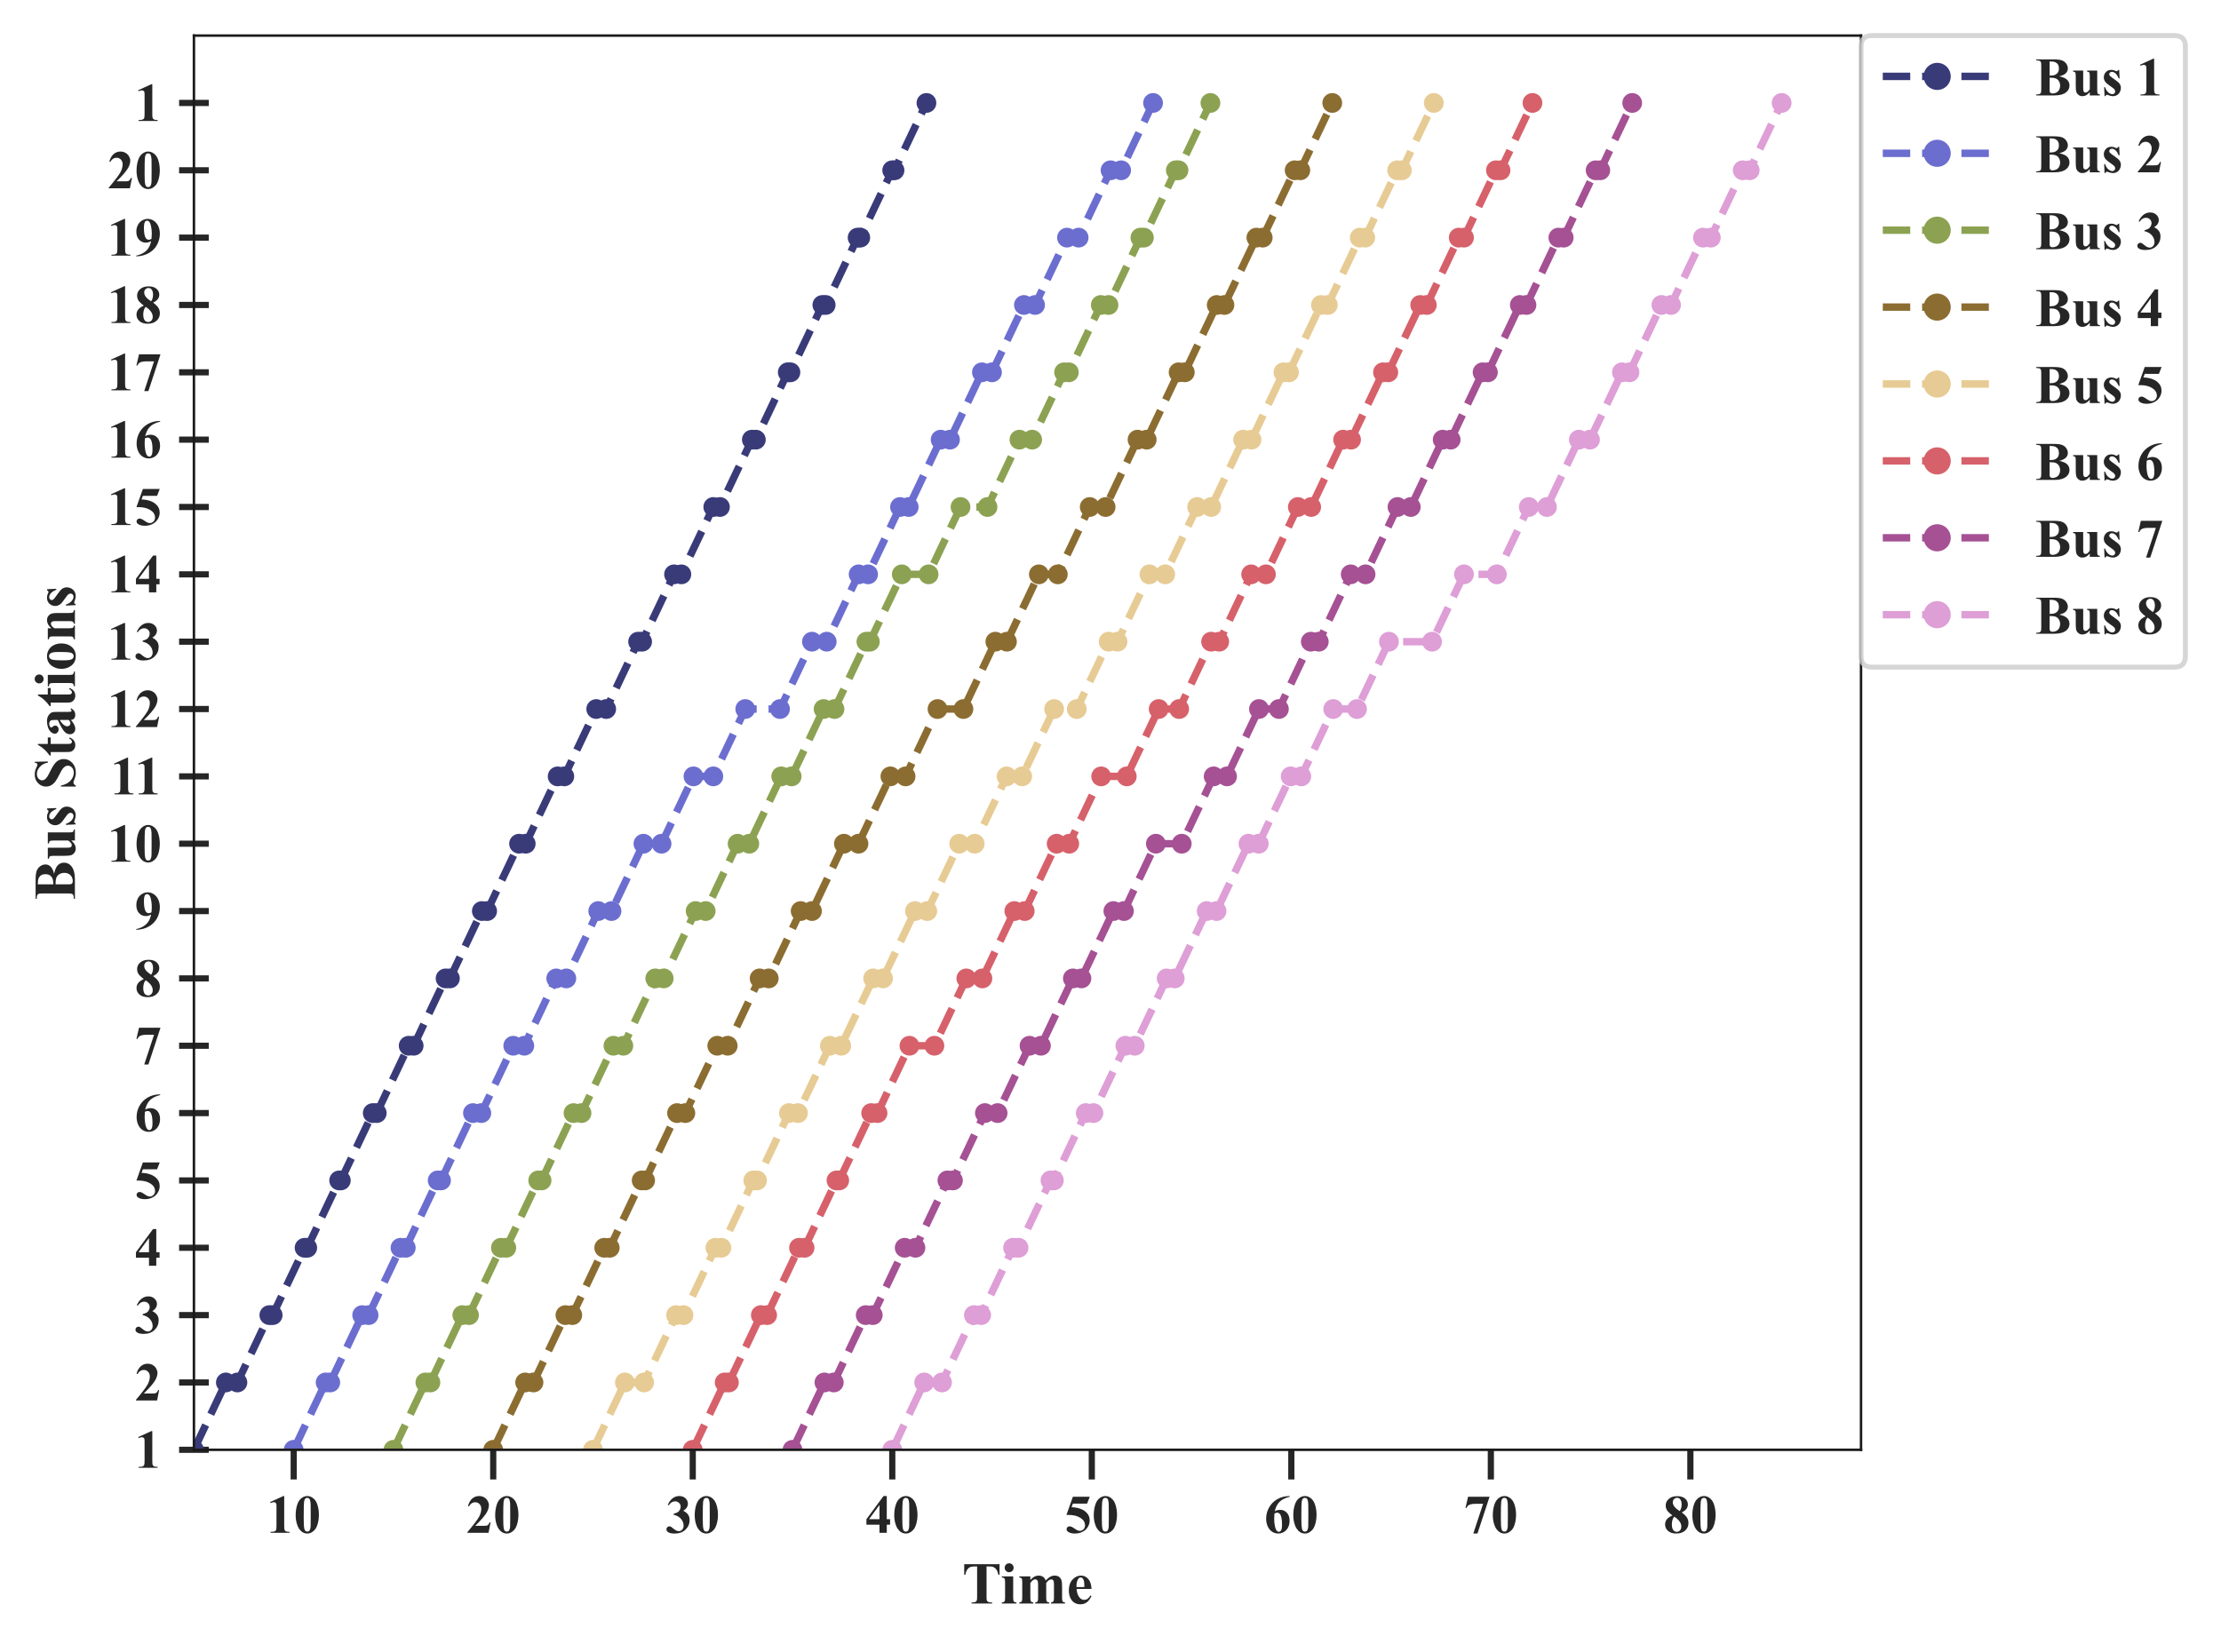 <?xml version="1.0" encoding="utf-8" standalone="no"?>
<!DOCTYPE svg PUBLIC "-//W3C//DTD SVG 1.1//EN"
  "http://www.w3.org/Graphics/SVG/1.1/DTD/svg11.dtd">
<!-- Created with matplotlib (https://matplotlib.org/) -->
<svg height="334.07pt" version="1.1" viewBox="0 0 449.079 334.07" width="449.079pt" xmlns="http://www.w3.org/2000/svg" xmlns:xlink="http://www.w3.org/1999/xlink">
 <defs>
  <style type="text/css">
*{stroke-linecap:butt;stroke-linejoin:round;}
  </style>
 </defs>
 <g id="figure_1">
  <g id="patch_1">
   <path d="M 0 334.07 
L 449.079 334.07 
L 449.079 0 
L 0 0 
z
" style="fill:#ffffff;"/>
  </g>
  <g id="axes_1">
   <g id="patch_2">
    <path d="M 39.213 293.22 
L 376.293 293.22 
L 376.293 7.2 
L 39.213 7.2 
z
" style="fill:#ffffff;"/>
   </g>
   <g id="matplotlib.axis_1">
    <g id="xtick_1">
     <g id="line2d_1">
      <path clip-path="url(#p83edcda4f2)" d="M 59.385 293.22 
L 59.385 7.2 
" style="fill:none;stroke:#ffffff;stroke-linecap:round;"/>
     </g>
     <g id="line2d_2">
      <defs>
       <path d="M 0 0 
L 0 6 
" id="m09f268a36e" style="stroke:#262626;stroke-width:1.25;"/>
      </defs>
      <g>
       <use style="fill:#262626;stroke:#262626;stroke-width:1.25;" x="59.385" xlink:href="#m09f268a36e" y="293.22"/>
      </g>
     </g>
     <g id="text_1">
      <!-- 10 -->
      <defs>
       <path d="M 32.562 67.578 
L 32.562 13.422 
Q 32.562 7.328 33.094 5.641 
Q 33.641 3.953 35.344 2.875 
Q 37.062 1.812 40.828 1.812 
L 42.328 1.812 
L 42.328 0 
L 7.469 0 
L 7.469 1.812 
L 9.234 1.812 
Q 13.484 1.812 15.281 2.781 
Q 17.094 3.766 17.719 5.469 
Q 18.359 7.172 18.359 13.422 
L 18.359 47.75 
Q 18.359 52.344 17.922 53.484 
Q 17.484 54.641 16.281 55.438 
Q 15.094 56.25 13.531 56.25 
Q 11.031 56.25 7.469 54.688 
L 6.594 56.453 
L 30.953 67.578 
z
" id="TimesNewRomanPS-BoldMT-49"/>
       <path d="M 46.344 33.109 
Q 46.344 23.188 43.562 14.594 
Q 41.891 9.328 39.078 5.953 
Q 36.281 2.594 32.719 0.609 
Q 29.156 -1.375 24.953 -1.375 
Q 20.172 -1.375 16.312 1.062 
Q 12.453 3.516 9.469 8.062 
Q 7.328 11.375 5.719 16.891 
Q 3.609 24.359 3.609 32.328 
Q 3.609 43.109 6.641 52.156 
Q 9.125 59.625 14.203 63.594 
Q 19.281 67.578 24.953 67.578 
Q 30.719 67.578 35.719 63.641 
Q 40.719 59.719 43.062 53.078 
Q 46.344 43.953 46.344 33.109 
z
M 31.297 33.203 
Q 31.297 50.594 31.109 53.469 
Q 30.609 60.25 28.766 62.641 
Q 27.547 64.203 24.812 64.203 
Q 22.703 64.203 21.484 63.031 
Q 19.672 61.328 19.031 57 
Q 18.406 52.688 18.406 26.859 
Q 18.406 12.797 19.391 8.016 
Q 20.125 4.547 21.484 3.375 
Q 22.859 2.203 25.094 2.203 
Q 27.547 2.203 28.766 3.766 
Q 30.812 6.5 31.109 12.203 
z
" id="TimesNewRomanPS-BoldMT-48"/>
      </defs>
      <g style="fill:#262626;" transform="translate(53.885 310.004)scale(0.11 -0.11)">
       <use xlink:href="#TimesNewRomanPS-BoldMT-49"/>
       <use x="50" xlink:href="#TimesNewRomanPS-BoldMT-48"/>
      </g>
     </g>
    </g>
    <g id="xtick_2">
     <g id="line2d_3">
      <path clip-path="url(#p83edcda4f2)" d="M 99.728 293.22 
L 99.728 7.2 
" style="fill:none;stroke:#ffffff;stroke-linecap:round;"/>
     </g>
     <g id="line2d_4">
      <g>
       <use style="fill:#262626;stroke:#262626;stroke-width:1.25;" x="99.728" xlink:href="#m09f268a36e" y="293.22"/>
      </g>
     </g>
     <g id="text_2">
      <!-- 20 -->
      <defs>
       <path d="M 41.406 0 
L 2.438 0 
L 2.438 1.078 
Q 20.359 22.406 24.188 29.781 
Q 28.031 37.156 28.031 44.188 
Q 28.031 49.312 24.859 52.703 
Q 21.688 56.109 17.094 56.109 
Q 9.578 56.109 5.422 48.578 
L 3.609 49.219 
Q 6.25 58.594 11.625 63.078 
Q 17 67.578 24.031 67.578 
Q 29.047 67.578 33.203 65.234 
Q 37.359 62.891 39.703 58.812 
Q 42.047 54.734 42.047 51.172 
Q 42.047 44.672 38.422 37.984 
Q 33.5 28.953 16.891 12.797 
L 31.203 12.797 
Q 36.469 12.797 38.062 13.234 
Q 39.656 13.672 40.672 14.719 
Q 41.703 15.766 43.359 19.141 
L 45.125 19.141 
z
" id="TimesNewRomanPS-BoldMT-50"/>
      </defs>
      <g style="fill:#262626;" transform="translate(94.228 310.004)scale(0.11 -0.11)">
       <use xlink:href="#TimesNewRomanPS-BoldMT-50"/>
       <use x="50" xlink:href="#TimesNewRomanPS-BoldMT-48"/>
      </g>
     </g>
    </g>
    <g id="xtick_3">
     <g id="line2d_5">
      <path clip-path="url(#p83edcda4f2)" d="M 140.072 293.22 
L 140.072 7.2 
" style="fill:none;stroke:#ffffff;stroke-linecap:round;"/>
     </g>
     <g id="line2d_6">
      <g>
       <use style="fill:#262626;stroke:#262626;stroke-width:1.25;" x="140.072" xlink:href="#m09f268a36e" y="293.22"/>
      </g>
     </g>
     <g id="text_3">
      <!-- 30 -->
      <defs>
       <path d="M 14.797 33.203 
L 14.797 34.906 
Q 20.359 36.531 22.5 37.922 
Q 24.656 39.312 26.219 42.156 
Q 27.781 45.016 27.781 47.953 
Q 27.781 52 24.828 54.906 
Q 21.875 57.812 17.484 57.812 
Q 10.641 57.812 5.859 50.594 
L 4.047 51.219 
Q 7.562 59.375 13.062 63.469 
Q 18.562 67.578 25.297 67.578 
Q 32.172 67.578 36.641 63.375 
Q 41.109 59.188 41.109 53.562 
Q 41.109 49.906 39.031 46.5 
Q 36.969 43.109 32.516 40.531 
Q 38.234 37.75 41.234 33.672 
Q 44.234 29.594 44.234 23.438 
Q 44.234 13.094 36.734 5.828 
Q 29.25 -1.422 16.656 -1.422 
Q 8.25 -1.422 4.391 1.375 
Q 1.609 3.328 1.609 6.391 
Q 1.609 8.641 3.219 10.219 
Q 4.828 11.812 6.938 11.812 
Q 8.547 11.812 9.969 11.141 
Q 10.75 10.75 15.5 6.859 
Q 20.266 2.984 24.422 2.984 
Q 28.031 2.984 30.609 5.828 
Q 33.203 8.688 33.203 13.094 
Q 33.203 19.781 28.516 25.422 
Q 23.828 31.062 14.797 33.203 
z
" id="TimesNewRomanPS-BoldMT-51"/>
      </defs>
      <g style="fill:#262626;" transform="translate(134.572 310.004)scale(0.11 -0.11)">
       <use xlink:href="#TimesNewRomanPS-BoldMT-51"/>
       <use x="50" xlink:href="#TimesNewRomanPS-BoldMT-48"/>
      </g>
     </g>
    </g>
    <g id="xtick_4">
     <g id="line2d_7">
      <path clip-path="url(#p83edcda4f2)" d="M 180.415 293.22 
L 180.415 7.2 
" style="fill:none;stroke:#ffffff;stroke-linecap:round;"/>
     </g>
     <g id="line2d_8">
      <g>
       <use style="fill:#262626;stroke:#262626;stroke-width:1.25;" x="180.415" xlink:href="#m09f268a36e" y="293.22"/>
      </g>
     </g>
     <g id="text_4">
      <!-- 40 -->
      <defs>
       <path d="M 2.484 24.953 
L 33.938 67.578 
L 39.891 67.578 
L 39.891 24.953 
L 45.953 24.953 
L 45.953 14.844 
L 39.891 14.844 
L 39.891 0 
L 26.469 0 
L 26.469 14.844 
L 2.484 14.844 
z
M 7.234 24.953 
L 26.469 24.953 
L 26.469 51.078 
z
" id="TimesNewRomanPS-BoldMT-52"/>
      </defs>
      <g style="fill:#262626;" transform="translate(174.915 310.004)scale(0.11 -0.11)">
       <use xlink:href="#TimesNewRomanPS-BoldMT-52"/>
       <use x="50" xlink:href="#TimesNewRomanPS-BoldMT-48"/>
      </g>
     </g>
    </g>
    <g id="xtick_5">
     <g id="line2d_9">
      <path clip-path="url(#p83edcda4f2)" d="M 220.759 293.22 
L 220.759 7.2 
" style="fill:none;stroke:#ffffff;stroke-linecap:round;"/>
     </g>
     <g id="line2d_10">
      <g>
       <use style="fill:#262626;stroke:#262626;stroke-width:1.25;" x="220.759" xlink:href="#m09f268a36e" y="293.22"/>
      </g>
     </g>
     <g id="text_5">
      <!-- 50 -->
      <defs>
       <path d="M 15.234 66.219 
L 46.234 66.219 
L 41.312 53.609 
L 15.234 53.609 
L 12.75 47.016 
Q 29.594 46.391 38.672 38.625 
Q 46.141 32.234 46.141 22.703 
Q 46.141 16.609 42.672 10.766 
Q 39.203 4.938 32.906 1.781 
Q 26.609 -1.375 19.094 -1.375 
Q 10.984 -1.375 6.641 1.656 
Q 3.609 3.812 3.609 6.547 
Q 3.609 8.641 5.188 10.25 
Q 6.781 11.859 8.891 11.859 
Q 10.797 11.859 12.75 11.078 
Q 14.703 10.297 19.438 6.984 
Q 22.406 4.938 24.562 4.156 
Q 26.078 3.562 27.984 3.562 
Q 31.984 3.562 34.781 6.484 
Q 37.594 9.422 37.594 13.531 
Q 37.594 22.125 29 27.484 
Q 20.406 32.859 7.328 32.859 
Q 6 32.859 3.375 32.812 
z
" id="TimesNewRomanPS-BoldMT-53"/>
      </defs>
      <g style="fill:#262626;" transform="translate(215.259 310.004)scale(0.11 -0.11)">
       <use xlink:href="#TimesNewRomanPS-BoldMT-53"/>
       <use x="50" xlink:href="#TimesNewRomanPS-BoldMT-48"/>
      </g>
     </g>
    </g>
    <g id="xtick_6">
     <g id="line2d_11">
      <path clip-path="url(#p83edcda4f2)" d="M 261.102 293.22 
L 261.102 7.2 
" style="fill:none;stroke:#ffffff;stroke-linecap:round;"/>
     </g>
     <g id="line2d_12">
      <g>
       <use style="fill:#262626;stroke:#262626;stroke-width:1.25;" x="261.102" xlink:href="#m09f268a36e" y="293.22"/>
      </g>
     </g>
     <g id="text_6">
      <!-- 60 -->
      <defs>
       <path d="M 46.969 67.578 
L 46.969 66.219 
Q 38.141 63.969 32.781 60.422 
Q 27.438 56.891 24.328 51.828 
Q 21.234 46.781 19.531 39.312 
Q 21.688 40.766 23.094 41.219 
Q 26.266 42.188 29.5 42.188 
Q 36.922 42.188 41.875 36.781 
Q 46.828 31.391 46.828 22.078 
Q 46.828 15.531 44.141 10.062 
Q 41.453 4.594 36.516 1.609 
Q 31.594 -1.375 25.984 -1.375 
Q 19.875 -1.375 14.688 1.969 
Q 9.516 5.328 6.609 11.766 
Q 3.719 18.219 3.719 25.781 
Q 3.719 36.922 9.062 46.516 
Q 14.406 56.109 24.234 61.797 
Q 34.078 67.484 46.969 67.578 
z
M 18.891 35.359 
Q 18.5 28.609 18.5 25.484 
Q 18.5 18.75 19.797 12.453 
Q 21.094 6.156 23.344 3.609 
Q 24.953 1.812 27.156 1.812 
Q 29.391 1.812 31.141 4.422 
Q 32.906 7.031 32.906 15.047 
Q 32.906 28.516 29.641 33.641 
Q 27.547 36.969 23.969 36.969 
Q 22.016 36.969 18.891 35.359 
z
" id="TimesNewRomanPS-BoldMT-54"/>
      </defs>
      <g style="fill:#262626;" transform="translate(255.602 310.004)scale(0.11 -0.11)">
       <use xlink:href="#TimesNewRomanPS-BoldMT-54"/>
       <use x="50" xlink:href="#TimesNewRomanPS-BoldMT-48"/>
      </g>
     </g>
    </g>
    <g id="xtick_7">
     <g id="line2d_13">
      <path clip-path="url(#p83edcda4f2)" d="M 301.445 293.22 
L 301.445 7.2 
" style="fill:none;stroke:#ffffff;stroke-linecap:round;"/>
     </g>
     <g id="line2d_14">
      <g>
       <use style="fill:#262626;stroke:#262626;stroke-width:1.25;" x="301.445" xlink:href="#m09f268a36e" y="293.22"/>
      </g>
     </g>
     <g id="text_7">
      <!-- 70 -->
      <defs>
       <path d="M 17.719 -1.375 
L 35.75 53.266 
L 22.016 53.266 
Q 13.969 53.266 9.906 51.172 
Q 7.078 49.703 5.219 45.656 
L 3.375 45.656 
L 8.156 66.219 
L 47.609 66.219 
L 25.391 -1.375 
z
" id="TimesNewRomanPS-BoldMT-55"/>
      </defs>
      <g style="fill:#262626;" transform="translate(295.945 310.004)scale(0.11 -0.11)">
       <use xlink:href="#TimesNewRomanPS-BoldMT-55"/>
       <use x="50" xlink:href="#TimesNewRomanPS-BoldMT-48"/>
      </g>
     </g>
    </g>
    <g id="xtick_8">
     <g id="line2d_15">
      <path clip-path="url(#p83edcda4f2)" d="M 341.789 293.22 
L 341.789 7.2 
" style="fill:none;stroke:#ffffff;stroke-linecap:round;"/>
     </g>
     <g id="line2d_16">
      <g>
       <use style="fill:#262626;stroke:#262626;stroke-width:1.25;" x="341.789" xlink:href="#m09f268a36e" y="293.22"/>
      </g>
     </g>
     <g id="text_8">
      <!-- 80 -->
      <defs>
       <path d="M 34.078 37.406 
Q 41.062 32.281 43.766 27.859 
Q 46.484 23.438 46.484 17.719 
Q 46.484 9.719 40.453 4.172 
Q 34.422 -1.375 24.078 -1.375 
Q 14.266 -1.375 8.891 3.453 
Q 3.516 8.297 3.516 15.281 
Q 3.516 20.609 6.609 24.609 
Q 9.719 28.609 16.938 31.938 
Q 9.078 37.938 6.859 41.75 
Q 4.641 45.562 4.641 50.594 
Q 4.641 57.234 10.281 62.281 
Q 15.922 67.328 25.734 67.328 
Q 35.203 67.328 40.297 62.859 
Q 45.406 58.406 45.406 52.156 
Q 45.406 47.469 42.641 43.875 
Q 39.891 40.281 34.078 37.406 
z
M 30.375 39.891 
Q 32.172 42.328 33.047 45.359 
Q 33.938 48.391 33.938 52 
Q 33.938 58.344 31.203 61.719 
Q 29.156 64.312 25.531 64.312 
Q 22.266 64.312 19.969 61.938 
Q 17.672 59.578 17.672 56.062 
Q 17.672 52.484 20.234 48.656 
Q 22.797 44.828 30.375 39.891 
z
M 20.609 29.594 
Q 19.094 28.219 18.453 27.094 
Q 17.484 25.391 16.703 22.109 
Q 15.922 18.844 15.922 15.281 
Q 15.922 10.688 17.094 7.594 
Q 18.266 4.5 20.438 3.125 
Q 22.609 1.766 24.906 1.766 
Q 28.469 1.766 30.906 4.375 
Q 33.344 6.984 33.344 11.531 
Q 33.344 21 20.609 29.594 
z
" id="TimesNewRomanPS-BoldMT-56"/>
      </defs>
      <g style="fill:#262626;" transform="translate(336.289 310.004)scale(0.11 -0.11)">
       <use xlink:href="#TimesNewRomanPS-BoldMT-56"/>
       <use x="50" xlink:href="#TimesNewRomanPS-BoldMT-48"/>
      </g>
     </g>
    </g>
    <g id="text_9">
     <!-- Time -->
     <defs>
      <path d="M 63.094 66.219 
L 63.094 48.297 
L 61.328 48.297 
Q 59.766 54.5 57.859 57.203 
Q 55.953 59.906 52.641 61.531 
Q 50.781 62.406 46.141 62.406 
L 41.219 62.406 
L 41.219 11.328 
Q 41.219 6.25 41.766 4.984 
Q 42.328 3.719 43.969 2.766 
Q 45.609 1.812 48.438 1.812 
L 50.641 1.812 
L 50.641 0 
L 15.969 0 
L 15.969 1.812 
L 18.172 1.812 
Q 21.047 1.812 22.797 2.828 
Q 24.078 3.516 24.812 5.172 
Q 25.344 6.344 25.344 11.328 
L 25.344 62.406 
L 20.562 62.406 
Q 13.875 62.406 10.844 59.578 
Q 6.594 55.609 5.469 48.297 
L 3.609 48.297 
L 3.609 66.219 
z
" id="TimesNewRomanPS-BoldMT-84"/>
      <path d="M 14.359 67.781 
Q 17.531 67.781 19.719 65.547 
Q 21.922 63.328 21.922 60.203 
Q 21.922 57.078 19.703 54.875 
Q 17.484 52.688 14.359 52.688 
Q 11.234 52.688 9.031 54.875 
Q 6.844 57.078 6.844 60.203 
Q 6.844 63.328 9.031 65.547 
Q 11.234 67.781 14.359 67.781 
z
M 21.188 45.656 
L 21.188 9.469 
Q 21.188 4.641 22.312 3.297 
Q 23.438 1.953 26.703 1.766 
L 26.703 0 
L 2.047 0 
L 2.047 1.766 
Q 5.078 1.859 6.547 3.516 
Q 7.516 4.641 7.516 9.469 
L 7.516 36.141 
Q 7.516 40.969 6.391 42.312 
Q 5.281 43.656 2.047 43.844 
L 2.047 45.656 
z
" id="TimesNewRomanPS-BoldMT-105"/>
      <path d="M 22.312 45.656 
L 22.312 39.656 
Q 26.078 43.75 29.266 45.375 
Q 32.469 47.016 36.281 47.016 
Q 40.672 47.016 43.641 44.969 
Q 46.625 42.922 48.25 38.719 
Q 52.156 43.109 55.734 45.062 
Q 59.328 47.016 63.234 47.016 
Q 67.969 47.016 70.766 44.844 
Q 73.578 42.672 74.672 39.328 
Q 75.781 35.984 75.781 28.656 
L 75.781 9.969 
Q 75.781 4.688 76.734 3.422 
Q 77.688 2.156 80.719 1.766 
L 80.719 0 
L 57.125 0 
L 57.125 1.766 
Q 59.906 2 61.234 3.906 
Q 62.109 5.219 62.109 9.969 
L 62.109 29.594 
Q 62.109 35.688 61.625 37.344 
Q 61.141 39.016 60.078 39.812 
Q 59.031 40.625 57.625 40.625 
Q 55.516 40.625 53.359 39.078 
Q 51.219 37.547 49.031 34.469 
L 49.031 9.969 
Q 49.031 5.031 49.859 3.766 
Q 50.984 1.953 54.156 1.766 
L 54.156 0 
L 30.516 0 
L 30.516 1.766 
Q 32.422 1.859 33.516 2.703 
Q 34.625 3.562 34.984 4.75 
Q 35.359 5.953 35.359 9.969 
L 35.359 29.594 
Q 35.359 35.797 34.859 37.359 
Q 34.375 38.922 33.219 39.797 
Q 32.078 40.672 30.766 40.672 
Q 28.812 40.672 27.203 39.656 
Q 24.906 38.141 22.312 34.469 
L 22.312 9.969 
Q 22.312 5.125 23.266 3.578 
Q 24.219 2.047 27.25 1.766 
L 27.25 0 
L 3.719 0 
L 3.719 1.766 
Q 6.594 2.047 7.812 3.609 
Q 8.641 4.688 8.641 9.969 
L 8.641 35.75 
Q 8.641 40.922 7.688 42.188 
Q 6.734 43.453 3.719 43.844 
L 3.719 45.656 
z
" id="TimesNewRomanPS-BoldMT-109"/>
      <path d="M 42.047 24.469 
L 17 24.469 
Q 17.438 15.375 21.828 10.109 
Q 25.203 6.062 29.938 6.062 
Q 32.859 6.062 35.25 7.688 
Q 37.641 9.328 40.375 13.578 
L 42.047 12.5 
Q 38.328 4.938 33.828 1.781 
Q 29.344 -1.375 23.438 -1.375 
Q 13.281 -1.375 8.062 6.453 
Q 3.859 12.75 3.859 22.078 
Q 3.859 33.5 10.031 40.25 
Q 16.219 47.016 24.516 47.016 
Q 31.453 47.016 36.547 41.328 
Q 41.656 35.641 42.047 24.469 
z
M 30.031 27.734 
Q 30.031 35.594 29.172 38.516 
Q 28.328 41.453 26.516 42.969 
Q 25.484 43.844 23.781 43.844 
Q 21.234 43.844 19.625 41.359 
Q 16.75 37.016 16.75 29.438 
L 16.75 27.734 
z
" id="TimesNewRomanPS-BoldMT-101"/>
     </defs>
     <g style="fill:#262626;" transform="translate(194.528 324.303)scale(0.12 -0.12)">
      <use xlink:href="#TimesNewRomanPS-BoldMT-84"/>
      <use x="64.949" xlink:href="#TimesNewRomanPS-BoldMT-105"/>
      <use x="92.732" xlink:href="#TimesNewRomanPS-BoldMT-109"/>
      <use x="176.033" xlink:href="#TimesNewRomanPS-BoldMT-101"/>
     </g>
    </g>
   </g>
   <g id="matplotlib.axis_2">
    <g id="ytick_1">
     <g id="line2d_17">
      <path clip-path="url(#p83edcda4f2)" d="M 39.213 293.22 
L 376.293 293.22 
" style="fill:none;stroke:#ffffff;stroke-linecap:round;"/>
     </g>
     <g id="line2d_18">
      <defs>
       <path d="M 3 0 
L -3 -0 
" id="mc4581584c6" style="stroke:#262626;stroke-width:1.25;"/>
      </defs>
      <g>
       <use style="fill:#262626;stroke:#262626;stroke-width:1.25;" x="39.213" xlink:href="#mc4581584c6" y="293.22"/>
      </g>
     </g>
     <g id="text_10">
      <!-- 1 -->
      <g style="fill:#262626;" transform="translate(27.213 296.862)scale(0.11 -0.11)">
       <use xlink:href="#TimesNewRomanPS-BoldMT-49"/>
      </g>
     </g>
    </g>
    <g id="ytick_2">
     <g id="line2d_19">
      <path clip-path="url(#p83edcda4f2)" d="M 39.213 279.6 
L 376.293 279.6 
" style="fill:none;stroke:#ffffff;stroke-linecap:round;"/>
     </g>
     <g id="line2d_20">
      <g>
       <use style="fill:#262626;stroke:#262626;stroke-width:1.25;" x="39.213" xlink:href="#mc4581584c6" y="279.6"/>
      </g>
     </g>
     <g id="text_11">
      <!-- 2 -->
      <g style="fill:#262626;" transform="translate(27.213 283.242)scale(0.11 -0.11)">
       <use xlink:href="#TimesNewRomanPS-BoldMT-50"/>
      </g>
     </g>
    </g>
    <g id="ytick_3">
     <g id="line2d_21">
      <path clip-path="url(#p83edcda4f2)" d="M 39.213 265.98 
L 376.293 265.98 
" style="fill:none;stroke:#ffffff;stroke-linecap:round;"/>
     </g>
     <g id="line2d_22">
      <g>
       <use style="fill:#262626;stroke:#262626;stroke-width:1.25;" x="39.213" xlink:href="#mc4581584c6" y="265.98"/>
      </g>
     </g>
     <g id="text_12">
      <!-- 3 -->
      <g style="fill:#262626;" transform="translate(27.213 269.622)scale(0.11 -0.11)">
       <use xlink:href="#TimesNewRomanPS-BoldMT-51"/>
      </g>
     </g>
    </g>
    <g id="ytick_4">
     <g id="line2d_23">
      <path clip-path="url(#p83edcda4f2)" d="M 39.213 252.36 
L 376.293 252.36 
" style="fill:none;stroke:#ffffff;stroke-linecap:round;"/>
     </g>
     <g id="line2d_24">
      <g>
       <use style="fill:#262626;stroke:#262626;stroke-width:1.25;" x="39.213" xlink:href="#mc4581584c6" y="252.36"/>
      </g>
     </g>
     <g id="text_13">
      <!-- 4 -->
      <g style="fill:#262626;" transform="translate(27.213 256.002)scale(0.11 -0.11)">
       <use xlink:href="#TimesNewRomanPS-BoldMT-52"/>
      </g>
     </g>
    </g>
    <g id="ytick_5">
     <g id="line2d_25">
      <path clip-path="url(#p83edcda4f2)" d="M 39.213 238.74 
L 376.293 238.74 
" style="fill:none;stroke:#ffffff;stroke-linecap:round;"/>
     </g>
     <g id="line2d_26">
      <g>
       <use style="fill:#262626;stroke:#262626;stroke-width:1.25;" x="39.213" xlink:href="#mc4581584c6" y="238.74"/>
      </g>
     </g>
     <g id="text_14">
      <!-- 5 -->
      <g style="fill:#262626;" transform="translate(27.213 242.382)scale(0.11 -0.11)">
       <use xlink:href="#TimesNewRomanPS-BoldMT-53"/>
      </g>
     </g>
    </g>
    <g id="ytick_6">
     <g id="line2d_27">
      <path clip-path="url(#p83edcda4f2)" d="M 39.213 225.12 
L 376.293 225.12 
" style="fill:none;stroke:#ffffff;stroke-linecap:round;"/>
     </g>
     <g id="line2d_28">
      <g>
       <use style="fill:#262626;stroke:#262626;stroke-width:1.25;" x="39.213" xlink:href="#mc4581584c6" y="225.12"/>
      </g>
     </g>
     <g id="text_15">
      <!-- 6 -->
      <g style="fill:#262626;" transform="translate(27.213 228.762)scale(0.11 -0.11)">
       <use xlink:href="#TimesNewRomanPS-BoldMT-54"/>
      </g>
     </g>
    </g>
    <g id="ytick_7">
     <g id="line2d_29">
      <path clip-path="url(#p83edcda4f2)" d="M 39.213 211.5 
L 376.293 211.5 
" style="fill:none;stroke:#ffffff;stroke-linecap:round;"/>
     </g>
     <g id="line2d_30">
      <g>
       <use style="fill:#262626;stroke:#262626;stroke-width:1.25;" x="39.213" xlink:href="#mc4581584c6" y="211.5"/>
      </g>
     </g>
     <g id="text_16">
      <!-- 7 -->
      <g style="fill:#262626;" transform="translate(27.213 215.142)scale(0.11 -0.11)">
       <use xlink:href="#TimesNewRomanPS-BoldMT-55"/>
      </g>
     </g>
    </g>
    <g id="ytick_8">
     <g id="line2d_31">
      <path clip-path="url(#p83edcda4f2)" d="M 39.213 197.88 
L 376.293 197.88 
" style="fill:none;stroke:#ffffff;stroke-linecap:round;"/>
     </g>
     <g id="line2d_32">
      <g>
       <use style="fill:#262626;stroke:#262626;stroke-width:1.25;" x="39.213" xlink:href="#mc4581584c6" y="197.88"/>
      </g>
     </g>
     <g id="text_17">
      <!-- 8 -->
      <g style="fill:#262626;" transform="translate(27.213 201.522)scale(0.11 -0.11)">
       <use xlink:href="#TimesNewRomanPS-BoldMT-56"/>
      </g>
     </g>
    </g>
    <g id="ytick_9">
     <g id="line2d_33">
      <path clip-path="url(#p83edcda4f2)" d="M 39.213 184.26 
L 376.293 184.26 
" style="fill:none;stroke:#ffffff;stroke-linecap:round;"/>
     </g>
     <g id="line2d_34">
      <g>
       <use style="fill:#262626;stroke:#262626;stroke-width:1.25;" x="39.213" xlink:href="#mc4581584c6" y="184.26"/>
      </g>
     </g>
     <g id="text_18">
      <!-- 9 -->
      <defs>
       <path d="M 3.078 -1.375 
L 3.078 0 
Q 11.188 1.859 16.828 5.469 
Q 22.469 9.078 25.75 14.406 
Q 29.047 19.734 30.375 26.656 
Q 27.344 25.094 25.219 24.484 
Q 23.094 23.875 20.75 23.875 
Q 13.234 23.875 8.219 29.297 
Q 3.219 34.719 3.219 44.141 
Q 3.219 50.688 5.922 56.125 
Q 8.641 61.578 13.672 64.578 
Q 18.703 67.578 24.125 67.578 
Q 29.938 67.578 35.109 64.25 
Q 40.281 60.938 43.359 54.641 
Q 46.438 48.344 46.438 40.281 
Q 46.438 29.828 41.422 20.25 
Q 36.422 10.688 26.516 4.906 
Q 16.609 -0.875 3.078 -1.375 
z
M 31.109 30.766 
Q 31.594 36.234 31.594 40.375 
Q 31.594 49.266 29.547 56.938 
Q 28.375 61.188 26.078 63.188 
Q 24.859 64.266 22.906 64.266 
Q 20.453 64.266 19.094 62.156 
Q 17.188 59.281 17.188 51.172 
Q 17.188 37.641 20.406 32.516 
Q 22.516 29.203 26.078 29.203 
Q 27.984 29.203 31.109 30.766 
z
" id="TimesNewRomanPS-BoldMT-57"/>
      </defs>
      <g style="fill:#262626;" transform="translate(27.213 187.902)scale(0.11 -0.11)">
       <use xlink:href="#TimesNewRomanPS-BoldMT-57"/>
      </g>
     </g>
    </g>
    <g id="ytick_10">
     <g id="line2d_35">
      <path clip-path="url(#p83edcda4f2)" d="M 39.213 170.64 
L 376.293 170.64 
" style="fill:none;stroke:#ffffff;stroke-linecap:round;"/>
     </g>
     <g id="line2d_36">
      <g>
       <use style="fill:#262626;stroke:#262626;stroke-width:1.25;" x="39.213" xlink:href="#mc4581584c6" y="170.64"/>
      </g>
     </g>
     <g id="text_19">
      <!-- 10 -->
      <g style="fill:#262626;" transform="translate(21.713 174.282)scale(0.11 -0.11)">
       <use xlink:href="#TimesNewRomanPS-BoldMT-49"/>
       <use x="50" xlink:href="#TimesNewRomanPS-BoldMT-48"/>
      </g>
     </g>
    </g>
    <g id="ytick_11">
     <g id="line2d_37">
      <path clip-path="url(#p83edcda4f2)" d="M 39.213 157.02 
L 376.293 157.02 
" style="fill:none;stroke:#ffffff;stroke-linecap:round;"/>
     </g>
     <g id="line2d_38">
      <g>
       <use style="fill:#262626;stroke:#262626;stroke-width:1.25;" x="39.213" xlink:href="#mc4581584c6" y="157.02"/>
      </g>
     </g>
     <g id="text_20">
      <!-- 11 -->
      <g style="fill:#262626;" transform="translate(22.318 160.662)scale(0.11 -0.11)">
       <use xlink:href="#TimesNewRomanPS-BoldMT-49"/>
       <use x="44.5" xlink:href="#TimesNewRomanPS-BoldMT-49"/>
      </g>
     </g>
    </g>
    <g id="ytick_12">
     <g id="line2d_39">
      <path clip-path="url(#p83edcda4f2)" d="M 39.213 143.4 
L 376.293 143.4 
" style="fill:none;stroke:#ffffff;stroke-linecap:round;"/>
     </g>
     <g id="line2d_40">
      <g>
       <use style="fill:#262626;stroke:#262626;stroke-width:1.25;" x="39.213" xlink:href="#mc4581584c6" y="143.4"/>
      </g>
     </g>
     <g id="text_21">
      <!-- 12 -->
      <g style="fill:#262626;" transform="translate(21.713 147.042)scale(0.11 -0.11)">
       <use xlink:href="#TimesNewRomanPS-BoldMT-49"/>
       <use x="50" xlink:href="#TimesNewRomanPS-BoldMT-50"/>
      </g>
     </g>
    </g>
    <g id="ytick_13">
     <g id="line2d_41">
      <path clip-path="url(#p83edcda4f2)" d="M 39.213 129.78 
L 376.293 129.78 
" style="fill:none;stroke:#ffffff;stroke-linecap:round;"/>
     </g>
     <g id="line2d_42">
      <g>
       <use style="fill:#262626;stroke:#262626;stroke-width:1.25;" x="39.213" xlink:href="#mc4581584c6" y="129.78"/>
      </g>
     </g>
     <g id="text_22">
      <!-- 13 -->
      <g style="fill:#262626;" transform="translate(21.713 133.422)scale(0.11 -0.11)">
       <use xlink:href="#TimesNewRomanPS-BoldMT-49"/>
       <use x="50" xlink:href="#TimesNewRomanPS-BoldMT-51"/>
      </g>
     </g>
    </g>
    <g id="ytick_14">
     <g id="line2d_43">
      <path clip-path="url(#p83edcda4f2)" d="M 39.213 116.16 
L 376.293 116.16 
" style="fill:none;stroke:#ffffff;stroke-linecap:round;"/>
     </g>
     <g id="line2d_44">
      <g>
       <use style="fill:#262626;stroke:#262626;stroke-width:1.25;" x="39.213" xlink:href="#mc4581584c6" y="116.16"/>
      </g>
     </g>
     <g id="text_23">
      <!-- 14 -->
      <g style="fill:#262626;" transform="translate(21.713 119.802)scale(0.11 -0.11)">
       <use xlink:href="#TimesNewRomanPS-BoldMT-49"/>
       <use x="50" xlink:href="#TimesNewRomanPS-BoldMT-52"/>
      </g>
     </g>
    </g>
    <g id="ytick_15">
     <g id="line2d_45">
      <path clip-path="url(#p83edcda4f2)" d="M 39.213 102.54 
L 376.293 102.54 
" style="fill:none;stroke:#ffffff;stroke-linecap:round;"/>
     </g>
     <g id="line2d_46">
      <g>
       <use style="fill:#262626;stroke:#262626;stroke-width:1.25;" x="39.213" xlink:href="#mc4581584c6" y="102.54"/>
      </g>
     </g>
     <g id="text_24">
      <!-- 15 -->
      <g style="fill:#262626;" transform="translate(21.713 106.182)scale(0.11 -0.11)">
       <use xlink:href="#TimesNewRomanPS-BoldMT-49"/>
       <use x="50" xlink:href="#TimesNewRomanPS-BoldMT-53"/>
      </g>
     </g>
    </g>
    <g id="ytick_16">
     <g id="line2d_47">
      <path clip-path="url(#p83edcda4f2)" d="M 39.213 88.92 
L 376.293 88.92 
" style="fill:none;stroke:#ffffff;stroke-linecap:round;"/>
     </g>
     <g id="line2d_48">
      <g>
       <use style="fill:#262626;stroke:#262626;stroke-width:1.25;" x="39.213" xlink:href="#mc4581584c6" y="88.92"/>
      </g>
     </g>
     <g id="text_25">
      <!-- 16 -->
      <g style="fill:#262626;" transform="translate(21.713 92.562)scale(0.11 -0.11)">
       <use xlink:href="#TimesNewRomanPS-BoldMT-49"/>
       <use x="50" xlink:href="#TimesNewRomanPS-BoldMT-54"/>
      </g>
     </g>
    </g>
    <g id="ytick_17">
     <g id="line2d_49">
      <path clip-path="url(#p83edcda4f2)" d="M 39.213 75.3 
L 376.293 75.3 
" style="fill:none;stroke:#ffffff;stroke-linecap:round;"/>
     </g>
     <g id="line2d_50">
      <g>
       <use style="fill:#262626;stroke:#262626;stroke-width:1.25;" x="39.213" xlink:href="#mc4581584c6" y="75.3"/>
      </g>
     </g>
     <g id="text_26">
      <!-- 17 -->
      <g style="fill:#262626;" transform="translate(21.713 78.942)scale(0.11 -0.11)">
       <use xlink:href="#TimesNewRomanPS-BoldMT-49"/>
       <use x="50" xlink:href="#TimesNewRomanPS-BoldMT-55"/>
      </g>
     </g>
    </g>
    <g id="ytick_18">
     <g id="line2d_51">
      <path clip-path="url(#p83edcda4f2)" d="M 39.213 61.68 
L 376.293 61.68 
" style="fill:none;stroke:#ffffff;stroke-linecap:round;"/>
     </g>
     <g id="line2d_52">
      <g>
       <use style="fill:#262626;stroke:#262626;stroke-width:1.25;" x="39.213" xlink:href="#mc4581584c6" y="61.68"/>
      </g>
     </g>
     <g id="text_27">
      <!-- 18 -->
      <g style="fill:#262626;" transform="translate(21.713 65.322)scale(0.11 -0.11)">
       <use xlink:href="#TimesNewRomanPS-BoldMT-49"/>
       <use x="50" xlink:href="#TimesNewRomanPS-BoldMT-56"/>
      </g>
     </g>
    </g>
    <g id="ytick_19">
     <g id="line2d_53">
      <path clip-path="url(#p83edcda4f2)" d="M 39.213 48.06 
L 376.293 48.06 
" style="fill:none;stroke:#ffffff;stroke-linecap:round;"/>
     </g>
     <g id="line2d_54">
      <g>
       <use style="fill:#262626;stroke:#262626;stroke-width:1.25;" x="39.213" xlink:href="#mc4581584c6" y="48.06"/>
      </g>
     </g>
     <g id="text_28">
      <!-- 19 -->
      <g style="fill:#262626;" transform="translate(21.713 51.702)scale(0.11 -0.11)">
       <use xlink:href="#TimesNewRomanPS-BoldMT-49"/>
       <use x="50" xlink:href="#TimesNewRomanPS-BoldMT-57"/>
      </g>
     </g>
    </g>
    <g id="ytick_20">
     <g id="line2d_55">
      <path clip-path="url(#p83edcda4f2)" d="M 39.213 34.44 
L 376.293 34.44 
" style="fill:none;stroke:#ffffff;stroke-linecap:round;"/>
     </g>
     <g id="line2d_56">
      <g>
       <use style="fill:#262626;stroke:#262626;stroke-width:1.25;" x="39.213" xlink:href="#mc4581584c6" y="34.44"/>
      </g>
     </g>
     <g id="text_29">
      <!-- 20 -->
      <g style="fill:#262626;" transform="translate(21.713 38.082)scale(0.11 -0.11)">
       <use xlink:href="#TimesNewRomanPS-BoldMT-50"/>
       <use x="50" xlink:href="#TimesNewRomanPS-BoldMT-48"/>
      </g>
     </g>
    </g>
    <g id="ytick_21">
     <g id="line2d_57">
      <path clip-path="url(#p83edcda4f2)" d="M 39.213 20.82 
L 376.293 20.82 
" style="fill:none;stroke:#ffffff;stroke-linecap:round;"/>
     </g>
     <g id="line2d_58">
      <g>
       <use style="fill:#262626;stroke:#262626;stroke-width:1.25;" x="39.213" xlink:href="#mc4581584c6" y="20.82"/>
      </g>
     </g>
     <g id="text_30">
      <!-- 1 -->
      <g style="fill:#262626;" transform="translate(27.213 24.462)scale(0.11 -0.11)">
       <use xlink:href="#TimesNewRomanPS-BoldMT-49"/>
      </g>
     </g>
    </g>
    <g id="text_31">
     <!-- Bus Stations -->
     <defs>
      <path d="M 44.484 35.109 
Q 53.906 32.906 57.719 29.781 
Q 63.188 25.344 63.188 18.266 
Q 63.188 10.797 57.172 5.906 
Q 49.812 0 35.75 0 
L 2.094 0 
L 2.094 1.812 
Q 6.688 1.812 8.328 2.656 
Q 9.969 3.516 10.625 4.875 
Q 11.281 6.25 11.281 11.625 
L 11.281 54.594 
Q 11.281 59.969 10.625 61.359 
Q 9.969 62.75 8.297 63.578 
Q 6.641 64.406 2.094 64.406 
L 2.094 66.219 
L 33.844 66.219 
Q 45.219 66.219 49.953 64.188 
Q 54.688 62.156 57.422 58.125 
Q 60.156 54.109 60.156 49.562 
Q 60.156 44.781 56.688 41.047 
Q 53.219 37.312 44.484 35.109 
z
M 26.703 36.422 
Q 33.641 36.422 36.938 37.984 
Q 40.234 39.547 41.984 42.375 
Q 43.75 45.219 43.75 49.609 
Q 43.75 54 42.016 56.812 
Q 40.281 59.625 37.062 61.078 
Q 33.844 62.547 26.703 62.5 
z
M 26.703 32.625 
L 26.703 11.375 
L 26.656 8.938 
Q 26.656 6.297 28 4.953 
Q 29.344 3.609 31.984 3.609 
Q 35.891 3.609 39.188 5.344 
Q 42.484 7.078 44.234 10.375 
Q 46 13.672 46 17.719 
Q 46 22.359 43.844 26.047 
Q 41.703 29.734 37.938 31.203 
Q 34.188 32.672 26.703 32.625 
z
" id="TimesNewRomanPS-BoldMT-66"/>
      <path d="M 47.469 45.656 
L 47.469 9.906 
Q 47.469 4.688 48.438 3.391 
Q 49.422 2.094 52.391 1.766 
L 52.391 0 
L 33.797 0 
L 33.797 6.109 
Q 30.516 2.203 27.234 0.406 
Q 23.969 -1.375 19.922 -1.375 
Q 16.062 -1.375 13.062 1 
Q 10.062 3.375 9.031 6.547 
Q 8.016 9.719 8.016 17.625 
L 8.016 35.75 
Q 8.016 40.922 7.062 42.188 
Q 6.109 43.453 3.078 43.844 
L 3.078 45.656 
L 21.688 45.656 
L 21.688 14.453 
Q 21.688 9.578 22.141 8.156 
Q 22.609 6.734 23.609 6 
Q 24.609 5.281 25.922 5.281 
Q 27.688 5.281 29.109 6.203 
Q 31.062 7.469 33.797 11.328 
L 33.797 35.75 
Q 33.797 40.922 32.844 42.188 
Q 31.891 43.453 28.859 43.844 
L 28.859 45.656 
z
" id="TimesNewRomanPS-BoldMT-117"/>
      <path d="M 32.234 46.922 
L 32.953 31.344 
L 31.297 31.344 
Q 28.328 38.281 25.125 40.812 
Q 21.922 43.359 18.75 43.359 
Q 16.75 43.359 15.328 42.016 
Q 13.922 40.672 13.922 38.922 
Q 13.922 37.594 14.891 36.375 
Q 16.453 34.375 23.625 29.516 
Q 30.812 24.656 33.078 21.266 
Q 35.359 17.875 35.359 13.672 
Q 35.359 9.859 33.453 6.203 
Q 31.547 2.547 28.078 0.578 
Q 24.609 -1.375 20.406 -1.375 
Q 17.141 -1.375 11.672 0.688 
Q 10.203 1.219 9.672 1.219 
Q 8.062 1.219 6.984 -1.219 
L 5.375 -1.219 
L 4.594 15.188 
L 6.25 15.188 
Q 8.453 8.734 12.281 5.516 
Q 16.109 2.297 19.531 2.297 
Q 21.875 2.297 23.359 3.734 
Q 24.859 5.172 24.859 7.234 
Q 24.859 9.578 23.391 11.281 
Q 21.922 12.984 16.844 16.453 
Q 9.375 21.625 7.172 24.359 
Q 3.953 28.375 3.953 33.203 
Q 3.953 38.484 7.594 42.75 
Q 11.234 47.016 18.109 47.016 
Q 21.828 47.016 25.297 45.219 
Q 26.609 44.484 27.438 44.484 
Q 28.328 44.484 28.859 44.844 
Q 29.391 45.219 30.562 46.922 
z
" id="TimesNewRomanPS-BoldMT-115"/>
      <path id="TimesNewRomanPS-BoldMT-32"/>
      <path d="M 46.969 67.719 
L 47.516 45.656 
L 45.516 45.656 
Q 44.094 53.953 38.547 59 
Q 33.016 64.062 26.562 64.062 
Q 21.578 64.062 18.672 61.391 
Q 15.766 58.734 15.766 55.281 
Q 15.766 53.078 16.797 51.375 
Q 18.219 49.078 21.344 46.828 
Q 23.641 45.219 31.938 41.109 
Q 43.562 35.406 47.609 30.328 
Q 51.609 25.25 51.609 18.703 
Q 51.609 10.406 45.141 4.422 
Q 38.672 -1.562 28.719 -1.562 
Q 25.594 -1.562 22.797 -0.922 
Q 20.016 -0.297 15.828 1.469 
Q 13.484 2.438 11.969 2.438 
Q 10.688 2.438 9.266 1.453 
Q 7.859 0.484 6.984 -1.516 
L 5.172 -1.516 
L 5.172 23.484 
L 6.984 23.484 
Q 9.125 12.938 15.25 7.391 
Q 21.391 1.859 28.469 1.859 
Q 33.938 1.859 37.188 4.828 
Q 40.438 7.812 40.438 11.766 
Q 40.438 14.109 39.188 16.297 
Q 37.938 18.5 35.391 20.484 
Q 32.859 22.469 26.422 25.641 
Q 17.391 30.078 13.422 33.203 
Q 9.469 36.328 7.344 40.188 
Q 5.219 44.047 5.219 48.688 
Q 5.219 56.594 11.031 62.156 
Q 16.844 67.719 25.688 67.719 
Q 28.906 67.719 31.938 66.938 
Q 34.234 66.359 37.531 64.766 
Q 40.828 63.188 42.141 63.188 
Q 43.406 63.188 44.141 63.969 
Q 44.875 64.75 45.516 67.719 
z
" id="TimesNewRomanPS-BoldMT-83"/>
      <path d="M 21.484 62.359 
L 21.484 45.656 
L 32.328 45.656 
L 32.328 40.828 
L 21.484 40.828 
L 21.484 12.641 
Q 21.484 8.688 21.844 7.531 
Q 22.219 6.391 23.141 5.688 
Q 24.078 4.984 24.859 4.984 
Q 28.031 4.984 30.859 9.812 
L 32.328 8.734 
Q 28.375 -0.641 19.484 -0.641 
Q 15.141 -0.641 12.125 1.781 
Q 9.125 4.203 8.297 7.172 
Q 7.812 8.844 7.812 16.156 
L 7.812 40.828 
L 1.859 40.828 
L 1.859 42.531 
Q 8.016 46.875 12.328 51.656 
Q 16.656 56.453 19.875 62.359 
z
" id="TimesNewRomanPS-BoldMT-116"/>
      <path d="M 28.562 6.734 
Q 20.219 -0.641 13.578 -0.641 
Q 9.672 -0.641 7.078 1.922 
Q 4.5 4.5 4.5 8.344 
Q 4.5 13.578 8.984 17.75 
Q 13.484 21.922 28.562 28.859 
L 28.562 33.453 
Q 28.562 38.625 28 39.969 
Q 27.438 41.312 25.875 42.312 
Q 24.312 43.312 22.359 43.312 
Q 19.188 43.312 17.141 41.891 
Q 15.875 41.016 15.875 39.844 
Q 15.875 38.812 17.234 37.312 
Q 19.094 35.203 19.094 33.25 
Q 19.094 30.859 17.312 29.172 
Q 15.531 27.484 12.641 27.484 
Q 9.578 27.484 7.5 29.344 
Q 5.422 31.203 5.422 33.688 
Q 5.422 37.203 8.203 40.406 
Q 10.984 43.609 15.969 45.312 
Q 20.953 47.016 26.312 47.016 
Q 32.812 47.016 36.594 44.25 
Q 40.375 41.5 41.5 38.281 
Q 42.188 36.234 42.188 28.859 
L 42.188 11.141 
Q 42.188 8.016 42.422 7.203 
Q 42.672 6.391 43.156 6 
Q 43.656 5.609 44.281 5.609 
Q 45.562 5.609 46.875 7.422 
L 48.344 6.25 
Q 45.906 2.641 43.281 1 
Q 40.672 -0.641 37.359 -0.641 
Q 33.453 -0.641 31.25 1.188 
Q 29.047 3.031 28.562 6.734 
z
M 28.562 10.297 
L 28.562 25.594 
Q 22.656 22.125 19.781 18.172 
Q 17.875 15.531 17.875 12.844 
Q 17.875 10.594 19.484 8.891 
Q 20.703 7.562 22.906 7.562 
Q 25.344 7.562 28.562 10.297 
z
" id="TimesNewRomanPS-BoldMT-97"/>
      <path d="M 24.906 47.016 
Q 30.859 47.016 35.984 43.938 
Q 41.109 40.875 43.766 35.203 
Q 46.438 29.547 46.438 22.797 
Q 46.438 13.094 41.5 6.547 
Q 35.547 -1.375 25.047 -1.375 
Q 14.75 -1.375 9.172 5.859 
Q 3.609 13.094 3.609 22.609 
Q 3.609 32.422 9.297 39.719 
Q 14.984 47.016 24.906 47.016 
z
M 25.094 43.562 
Q 22.609 43.562 20.828 41.672 
Q 19.047 39.797 18.484 34.25 
Q 17.922 28.719 17.922 18.844 
Q 17.922 13.625 18.609 9.078 
Q 19.141 5.609 20.891 3.797 
Q 22.656 2 24.906 2 
Q 27.094 2 28.562 3.219 
Q 30.469 4.891 31.109 7.859 
Q 32.078 12.5 32.078 26.609 
Q 32.078 34.906 31.141 38 
Q 30.219 41.109 28.422 42.531 
Q 27.156 43.562 25.094 43.562 
z
" id="TimesNewRomanPS-BoldMT-111"/>
      <path d="M 22.016 45.656 
L 22.016 39.75 
Q 25.531 43.562 28.75 45.281 
Q 31.984 47.016 35.688 47.016 
Q 40.141 47.016 43.062 44.547 
Q 46 42.094 46.969 38.422 
Q 47.75 35.641 47.75 27.734 
L 47.75 9.969 
Q 47.75 4.688 48.703 3.391 
Q 49.656 2.094 52.688 1.766 
L 52.688 0 
L 29.594 0 
L 29.594 1.766 
Q 32.172 2.094 33.297 3.906 
Q 34.078 5.125 34.078 9.969 
L 34.078 30.281 
Q 34.078 35.891 33.641 37.344 
Q 33.203 38.812 32.156 39.625 
Q 31.109 40.438 29.828 40.438 
Q 25.641 40.438 22.016 34.422 
L 22.016 9.969 
Q 22.016 4.828 22.969 3.453 
Q 23.922 2.094 26.516 1.766 
L 26.516 0 
L 3.422 0 
L 3.422 1.766 
Q 6.297 2.047 7.516 3.609 
Q 8.344 4.688 8.344 9.969 
L 8.344 35.75 
Q 8.344 40.922 7.391 42.188 
Q 6.453 43.453 3.422 43.844 
L 3.422 45.656 
z
" id="TimesNewRomanPS-BoldMT-110"/>
     </defs>
     <g style="fill:#262626;" transform="translate(15.146 182.055)rotate(-90)scale(0.12 -0.12)">
      <use xlink:href="#TimesNewRomanPS-BoldMT-66"/>
      <use x="66.699" xlink:href="#TimesNewRomanPS-BoldMT-117"/>
      <use x="122.314" xlink:href="#TimesNewRomanPS-BoldMT-115"/>
      <use x="161.23" xlink:href="#TimesNewRomanPS-BoldMT-32"/>
      <use x="186.23" xlink:href="#TimesNewRomanPS-BoldMT-83"/>
      <use x="241.846" xlink:href="#TimesNewRomanPS-BoldMT-116"/>
      <use x="275.146" xlink:href="#TimesNewRomanPS-BoldMT-97"/>
      <use x="325.146" xlink:href="#TimesNewRomanPS-BoldMT-116"/>
      <use x="358.447" xlink:href="#TimesNewRomanPS-BoldMT-105"/>
      <use x="386.23" xlink:href="#TimesNewRomanPS-BoldMT-111"/>
      <use x="436.23" xlink:href="#TimesNewRomanPS-BoldMT-110"/>
      <use x="491.846" xlink:href="#TimesNewRomanPS-BoldMT-115"/>
     </g>
    </g>
   </g>
   <g id="line2d_59">
    <path clip-path="url(#p83edcda4f2)" d="M 39.213 293.22 
L 45.668 279.6 
L 48.004 279.6 
L 54.459 265.98 
L 55.131 265.98 
L 61.586 252.36 
L 62.124 252.36 
L 68.579 238.74 
L 68.915 238.74 
L 75.37 225.12 
L 76.177 225.12 
L 82.632 211.5 
L 83.641 211.5 
L 90.096 197.88 
L 90.97 197.88 
L 97.425 184.26 
L 98.5 184.26 
L 104.955 170.64 
L 106.3 170.64 
L 112.755 157.02 
L 114.1 157.02 
L 120.555 143.4 
L 122.572 143.4 
L 129.027 129.78 
L 129.834 129.78 
L 136.289 116.16 
L 137.768 116.16 
L 144.223 102.54 
L 145.568 102.54 
L 152.023 88.92 
L 152.83 88.92 
L 159.285 75.3 
L 159.822 75.3 
L 166.277 61.68 
L 166.95 61.68 
L 173.405 48.06 
L 173.943 48.06 
L 180.398 34.44 
L 180.868 34.44 
L 187.323 20.82 
" style="fill:none;stroke:#393b79;stroke-dasharray:5.55,2.4;stroke-dashoffset:0;stroke-width:1.5;"/>
    <defs>
     <path d="M 0 1.5 
C 0.398 1.5 0.779 1.342 1.061 1.061 
C 1.342 0.779 1.5 0.398 1.5 0 
C 1.5 -0.398 1.342 -0.779 1.061 -1.061 
C 0.779 -1.342 0.398 -1.5 0 -1.5 
C -0.398 -1.5 -0.779 -1.342 -1.061 -1.061 
C -1.342 -0.779 -1.5 -0.398 -1.5 0 
C -1.5 0.398 -1.342 0.779 -1.061 1.061 
C -0.779 1.342 -0.398 1.5 0 1.5 
z
" id="mfbcada0180" style="stroke:#393b79;"/>
    </defs>
    <g clip-path="url(#p83edcda4f2)">
     <use style="fill:#393b79;stroke:#393b79;" x="39.213" xlink:href="#mfbcada0180" y="293.22"/>
     <use style="fill:#393b79;stroke:#393b79;" x="45.668" xlink:href="#mfbcada0180" y="279.6"/>
     <use style="fill:#393b79;stroke:#393b79;" x="48.004" xlink:href="#mfbcada0180" y="279.6"/>
     <use style="fill:#393b79;stroke:#393b79;" x="54.459" xlink:href="#mfbcada0180" y="265.98"/>
     <use style="fill:#393b79;stroke:#393b79;" x="55.131" xlink:href="#mfbcada0180" y="265.98"/>
     <use style="fill:#393b79;stroke:#393b79;" x="61.586" xlink:href="#mfbcada0180" y="252.36"/>
     <use style="fill:#393b79;stroke:#393b79;" x="62.124" xlink:href="#mfbcada0180" y="252.36"/>
     <use style="fill:#393b79;stroke:#393b79;" x="68.579" xlink:href="#mfbcada0180" y="238.74"/>
     <use style="fill:#393b79;stroke:#393b79;" x="68.915" xlink:href="#mfbcada0180" y="238.74"/>
     <use style="fill:#393b79;stroke:#393b79;" x="75.37" xlink:href="#mfbcada0180" y="225.12"/>
     <use style="fill:#393b79;stroke:#393b79;" x="76.177" xlink:href="#mfbcada0180" y="225.12"/>
     <use style="fill:#393b79;stroke:#393b79;" x="82.632" xlink:href="#mfbcada0180" y="211.5"/>
     <use style="fill:#393b79;stroke:#393b79;" x="83.641" xlink:href="#mfbcada0180" y="211.5"/>
     <use style="fill:#393b79;stroke:#393b79;" x="90.096" xlink:href="#mfbcada0180" y="197.88"/>
     <use style="fill:#393b79;stroke:#393b79;" x="90.97" xlink:href="#mfbcada0180" y="197.88"/>
     <use style="fill:#393b79;stroke:#393b79;" x="97.425" xlink:href="#mfbcada0180" y="184.26"/>
     <use style="fill:#393b79;stroke:#393b79;" x="98.5" xlink:href="#mfbcada0180" y="184.26"/>
     <use style="fill:#393b79;stroke:#393b79;" x="104.955" xlink:href="#mfbcada0180" y="170.64"/>
     <use style="fill:#393b79;stroke:#393b79;" x="106.3" xlink:href="#mfbcada0180" y="170.64"/>
     <use style="fill:#393b79;stroke:#393b79;" x="112.755" xlink:href="#mfbcada0180" y="157.02"/>
     <use style="fill:#393b79;stroke:#393b79;" x="114.1" xlink:href="#mfbcada0180" y="157.02"/>
     <use style="fill:#393b79;stroke:#393b79;" x="120.555" xlink:href="#mfbcada0180" y="143.4"/>
     <use style="fill:#393b79;stroke:#393b79;" x="122.572" xlink:href="#mfbcada0180" y="143.4"/>
     <use style="fill:#393b79;stroke:#393b79;" x="129.027" xlink:href="#mfbcada0180" y="129.78"/>
     <use style="fill:#393b79;stroke:#393b79;" x="129.834" xlink:href="#mfbcada0180" y="129.78"/>
     <use style="fill:#393b79;stroke:#393b79;" x="136.289" xlink:href="#mfbcada0180" y="116.16"/>
     <use style="fill:#393b79;stroke:#393b79;" x="137.768" xlink:href="#mfbcada0180" y="116.16"/>
     <use style="fill:#393b79;stroke:#393b79;" x="144.223" xlink:href="#mfbcada0180" y="102.54"/>
     <use style="fill:#393b79;stroke:#393b79;" x="145.568" xlink:href="#mfbcada0180" y="102.54"/>
     <use style="fill:#393b79;stroke:#393b79;" x="152.023" xlink:href="#mfbcada0180" y="88.92"/>
     <use style="fill:#393b79;stroke:#393b79;" x="152.83" xlink:href="#mfbcada0180" y="88.92"/>
     <use style="fill:#393b79;stroke:#393b79;" x="159.285" xlink:href="#mfbcada0180" y="75.3"/>
     <use style="fill:#393b79;stroke:#393b79;" x="159.822" xlink:href="#mfbcada0180" y="75.3"/>
     <use style="fill:#393b79;stroke:#393b79;" x="166.277" xlink:href="#mfbcada0180" y="61.68"/>
     <use style="fill:#393b79;stroke:#393b79;" x="166.95" xlink:href="#mfbcada0180" y="61.68"/>
     <use style="fill:#393b79;stroke:#393b79;" x="173.405" xlink:href="#mfbcada0180" y="48.06"/>
     <use style="fill:#393b79;stroke:#393b79;" x="173.943" xlink:href="#mfbcada0180" y="48.06"/>
     <use style="fill:#393b79;stroke:#393b79;" x="180.398" xlink:href="#mfbcada0180" y="34.44"/>
     <use style="fill:#393b79;stroke:#393b79;" x="180.868" xlink:href="#mfbcada0180" y="34.44"/>
     <use style="fill:#393b79;stroke:#393b79;" x="187.323" xlink:href="#mfbcada0180" y="20.82"/>
    </g>
   </g>
   <g id="line2d_60">
    <path clip-path="url(#p83edcda4f2)" d="M 59.385 293.22 
L 65.84 279.6 
L 66.779 279.6 
L 73.233 265.98 
L 74.526 265.98 
L 80.981 252.36 
L 82.044 252.36 
L 88.499 238.74 
L 89.174 238.74 
L 95.629 225.12 
L 97.32 225.12 
L 103.775 211.5 
L 106.013 211.5 
L 112.468 197.88 
L 114.507 197.88 
L 120.962 184.26 
L 123.644 184.26 
L 130.099 170.64 
L 133.761 170.64 
L 140.216 157.02 
L 144.234 157.02 
L 150.689 143.4 
L 157.718 143.4 
L 164.173 129.78 
L 167.159 129.78 
L 173.613 116.16 
L 175.525 116.16 
L 181.98 102.54 
L 183.736 102.54 
L 190.191 88.92 
L 192.086 88.92 
L 198.541 75.3 
L 200.578 75.3 
L 207.033 61.68 
L 209.286 61.68 
L 215.741 48.06 
L 218.096 48.06 
L 224.551 34.44 
L 226.689 34.44 
L 233.144 20.82 
" style="fill:none;stroke:#6b6ecf;stroke-dasharray:5.55,2.4;stroke-dashoffset:0;stroke-width:1.5;"/>
    <defs>
     <path d="M 0 1.5 
C 0.398 1.5 0.779 1.342 1.061 1.061 
C 1.342 0.779 1.5 0.398 1.5 0 
C 1.5 -0.398 1.342 -0.779 1.061 -1.061 
C 0.779 -1.342 0.398 -1.5 0 -1.5 
C -0.398 -1.5 -0.779 -1.342 -1.061 -1.061 
C -1.342 -0.779 -1.5 -0.398 -1.5 0 
C -1.5 0.398 -1.342 0.779 -1.061 1.061 
C -0.779 1.342 -0.398 1.5 0 1.5 
z
" id="m69b555f32e" style="stroke:#6b6ecf;"/>
    </defs>
    <g clip-path="url(#p83edcda4f2)">
     <use style="fill:#6b6ecf;stroke:#6b6ecf;" x="59.385" xlink:href="#m69b555f32e" y="293.22"/>
     <use style="fill:#6b6ecf;stroke:#6b6ecf;" x="65.84" xlink:href="#m69b555f32e" y="279.6"/>
     <use style="fill:#6b6ecf;stroke:#6b6ecf;" x="66.779" xlink:href="#m69b555f32e" y="279.6"/>
     <use style="fill:#6b6ecf;stroke:#6b6ecf;" x="73.233" xlink:href="#m69b555f32e" y="265.98"/>
     <use style="fill:#6b6ecf;stroke:#6b6ecf;" x="74.526" xlink:href="#m69b555f32e" y="265.98"/>
     <use style="fill:#6b6ecf;stroke:#6b6ecf;" x="80.981" xlink:href="#m69b555f32e" y="252.36"/>
     <use style="fill:#6b6ecf;stroke:#6b6ecf;" x="82.044" xlink:href="#m69b555f32e" y="252.36"/>
     <use style="fill:#6b6ecf;stroke:#6b6ecf;" x="88.499" xlink:href="#m69b555f32e" y="238.74"/>
     <use style="fill:#6b6ecf;stroke:#6b6ecf;" x="89.174" xlink:href="#m69b555f32e" y="238.74"/>
     <use style="fill:#6b6ecf;stroke:#6b6ecf;" x="95.629" xlink:href="#m69b555f32e" y="225.12"/>
     <use style="fill:#6b6ecf;stroke:#6b6ecf;" x="97.32" xlink:href="#m69b555f32e" y="225.12"/>
     <use style="fill:#6b6ecf;stroke:#6b6ecf;" x="103.775" xlink:href="#m69b555f32e" y="211.5"/>
     <use style="fill:#6b6ecf;stroke:#6b6ecf;" x="106.013" xlink:href="#m69b555f32e" y="211.5"/>
     <use style="fill:#6b6ecf;stroke:#6b6ecf;" x="112.468" xlink:href="#m69b555f32e" y="197.88"/>
     <use style="fill:#6b6ecf;stroke:#6b6ecf;" x="114.507" xlink:href="#m69b555f32e" y="197.88"/>
     <use style="fill:#6b6ecf;stroke:#6b6ecf;" x="120.962" xlink:href="#m69b555f32e" y="184.26"/>
     <use style="fill:#6b6ecf;stroke:#6b6ecf;" x="123.644" xlink:href="#m69b555f32e" y="184.26"/>
     <use style="fill:#6b6ecf;stroke:#6b6ecf;" x="130.099" xlink:href="#m69b555f32e" y="170.64"/>
     <use style="fill:#6b6ecf;stroke:#6b6ecf;" x="133.761" xlink:href="#m69b555f32e" y="170.64"/>
     <use style="fill:#6b6ecf;stroke:#6b6ecf;" x="140.216" xlink:href="#m69b555f32e" y="157.02"/>
     <use style="fill:#6b6ecf;stroke:#6b6ecf;" x="144.234" xlink:href="#m69b555f32e" y="157.02"/>
     <use style="fill:#6b6ecf;stroke:#6b6ecf;" x="150.689" xlink:href="#m69b555f32e" y="143.4"/>
     <use style="fill:#6b6ecf;stroke:#6b6ecf;" x="157.718" xlink:href="#m69b555f32e" y="143.4"/>
     <use style="fill:#6b6ecf;stroke:#6b6ecf;" x="164.173" xlink:href="#m69b555f32e" y="129.78"/>
     <use style="fill:#6b6ecf;stroke:#6b6ecf;" x="167.159" xlink:href="#m69b555f32e" y="129.78"/>
     <use style="fill:#6b6ecf;stroke:#6b6ecf;" x="173.613" xlink:href="#m69b555f32e" y="116.16"/>
     <use style="fill:#6b6ecf;stroke:#6b6ecf;" x="175.525" xlink:href="#m69b555f32e" y="116.16"/>
     <use style="fill:#6b6ecf;stroke:#6b6ecf;" x="181.98" xlink:href="#m69b555f32e" y="102.54"/>
     <use style="fill:#6b6ecf;stroke:#6b6ecf;" x="183.736" xlink:href="#m69b555f32e" y="102.54"/>
     <use style="fill:#6b6ecf;stroke:#6b6ecf;" x="190.191" xlink:href="#m69b555f32e" y="88.92"/>
     <use style="fill:#6b6ecf;stroke:#6b6ecf;" x="192.086" xlink:href="#m69b555f32e" y="88.92"/>
     <use style="fill:#6b6ecf;stroke:#6b6ecf;" x="198.541" xlink:href="#m69b555f32e" y="75.3"/>
     <use style="fill:#6b6ecf;stroke:#6b6ecf;" x="200.578" xlink:href="#m69b555f32e" y="75.3"/>
     <use style="fill:#6b6ecf;stroke:#6b6ecf;" x="207.033" xlink:href="#m69b555f32e" y="61.68"/>
     <use style="fill:#6b6ecf;stroke:#6b6ecf;" x="209.286" xlink:href="#m69b555f32e" y="61.68"/>
     <use style="fill:#6b6ecf;stroke:#6b6ecf;" x="215.741" xlink:href="#m69b555f32e" y="48.06"/>
     <use style="fill:#6b6ecf;stroke:#6b6ecf;" x="218.096" xlink:href="#m69b555f32e" y="48.06"/>
     <use style="fill:#6b6ecf;stroke:#6b6ecf;" x="224.551" xlink:href="#m69b555f32e" y="34.44"/>
     <use style="fill:#6b6ecf;stroke:#6b6ecf;" x="226.689" xlink:href="#m69b555f32e" y="34.44"/>
     <use style="fill:#6b6ecf;stroke:#6b6ecf;" x="233.144" xlink:href="#m69b555f32e" y="20.82"/>
    </g>
   </g>
   <g id="line2d_61">
    <path clip-path="url(#p83edcda4f2)" d="M 79.557 293.22 
L 86.011 279.6 
L 87.024 279.6 
L 93.479 265.98 
L 94.832 265.98 
L 101.287 252.36 
L 102.372 252.36 
L 108.827 238.74 
L 109.504 238.74 
L 115.959 225.12 
L 117.58 225.12 
L 124.035 211.5 
L 126.037 211.5 
L 132.492 197.88 
L 134.199 197.88 
L 140.654 184.26 
L 142.685 184.26 
L 149.14 170.64 
L 151.506 170.64 
L 157.961 157.02 
L 160.072 157.02 
L 166.527 143.4 
L 168.73 143.4 
L 175.185 129.78 
L 175.883 129.78 
L 182.338 116.16 
L 187.758 116.16 
L 194.213 102.54 
L 199.67 102.54 
L 206.125 88.92 
L 208.7 88.92 
L 215.155 75.3 
L 216.12 75.3 
L 222.575 61.68 
L 224.135 61.68 
L 230.59 48.06 
L 231.293 48.06 
L 237.748 34.44 
L 238.29 34.44 
L 244.745 20.82 
" style="fill:none;stroke:#8ca252;stroke-dasharray:5.55,2.4;stroke-dashoffset:0;stroke-width:1.5;"/>
    <defs>
     <path d="M 0 1.5 
C 0.398 1.5 0.779 1.342 1.061 1.061 
C 1.342 0.779 1.5 0.398 1.5 0 
C 1.5 -0.398 1.342 -0.779 1.061 -1.061 
C 0.779 -1.342 0.398 -1.5 0 -1.5 
C -0.398 -1.5 -0.779 -1.342 -1.061 -1.061 
C -1.342 -0.779 -1.5 -0.398 -1.5 0 
C -1.5 0.398 -1.342 0.779 -1.061 1.061 
C -0.779 1.342 -0.398 1.5 0 1.5 
z
" id="m70ec2cbce1" style="stroke:#8ca252;"/>
    </defs>
    <g clip-path="url(#p83edcda4f2)">
     <use style="fill:#8ca252;stroke:#8ca252;" x="79.557" xlink:href="#m70ec2cbce1" y="293.22"/>
     <use style="fill:#8ca252;stroke:#8ca252;" x="86.011" xlink:href="#m70ec2cbce1" y="279.6"/>
     <use style="fill:#8ca252;stroke:#8ca252;" x="87.024" xlink:href="#m70ec2cbce1" y="279.6"/>
     <use style="fill:#8ca252;stroke:#8ca252;" x="93.479" xlink:href="#m70ec2cbce1" y="265.98"/>
     <use style="fill:#8ca252;stroke:#8ca252;" x="94.832" xlink:href="#m70ec2cbce1" y="265.98"/>
     <use style="fill:#8ca252;stroke:#8ca252;" x="101.287" xlink:href="#m70ec2cbce1" y="252.36"/>
     <use style="fill:#8ca252;stroke:#8ca252;" x="102.372" xlink:href="#m70ec2cbce1" y="252.36"/>
     <use style="fill:#8ca252;stroke:#8ca252;" x="108.827" xlink:href="#m70ec2cbce1" y="238.74"/>
     <use style="fill:#8ca252;stroke:#8ca252;" x="109.504" xlink:href="#m70ec2cbce1" y="238.74"/>
     <use style="fill:#8ca252;stroke:#8ca252;" x="115.959" xlink:href="#m70ec2cbce1" y="225.12"/>
     <use style="fill:#8ca252;stroke:#8ca252;" x="117.58" xlink:href="#m70ec2cbce1" y="225.12"/>
     <use style="fill:#8ca252;stroke:#8ca252;" x="124.035" xlink:href="#m70ec2cbce1" y="211.5"/>
     <use style="fill:#8ca252;stroke:#8ca252;" x="126.037" xlink:href="#m70ec2cbce1" y="211.5"/>
     <use style="fill:#8ca252;stroke:#8ca252;" x="132.492" xlink:href="#m70ec2cbce1" y="197.88"/>
     <use style="fill:#8ca252;stroke:#8ca252;" x="134.199" xlink:href="#m70ec2cbce1" y="197.88"/>
     <use style="fill:#8ca252;stroke:#8ca252;" x="140.654" xlink:href="#m70ec2cbce1" y="184.26"/>
     <use style="fill:#8ca252;stroke:#8ca252;" x="142.685" xlink:href="#m70ec2cbce1" y="184.26"/>
     <use style="fill:#8ca252;stroke:#8ca252;" x="149.14" xlink:href="#m70ec2cbce1" y="170.64"/>
     <use style="fill:#8ca252;stroke:#8ca252;" x="151.506" xlink:href="#m70ec2cbce1" y="170.64"/>
     <use style="fill:#8ca252;stroke:#8ca252;" x="157.961" xlink:href="#m70ec2cbce1" y="157.02"/>
     <use style="fill:#8ca252;stroke:#8ca252;" x="160.072" xlink:href="#m70ec2cbce1" y="157.02"/>
     <use style="fill:#8ca252;stroke:#8ca252;" x="166.527" xlink:href="#m70ec2cbce1" y="143.4"/>
     <use style="fill:#8ca252;stroke:#8ca252;" x="168.73" xlink:href="#m70ec2cbce1" y="143.4"/>
     <use style="fill:#8ca252;stroke:#8ca252;" x="175.185" xlink:href="#m70ec2cbce1" y="129.78"/>
     <use style="fill:#8ca252;stroke:#8ca252;" x="175.883" xlink:href="#m70ec2cbce1" y="129.78"/>
     <use style="fill:#8ca252;stroke:#8ca252;" x="182.338" xlink:href="#m70ec2cbce1" y="116.16"/>
     <use style="fill:#8ca252;stroke:#8ca252;" x="187.758" xlink:href="#m70ec2cbce1" y="116.16"/>
     <use style="fill:#8ca252;stroke:#8ca252;" x="194.213" xlink:href="#m70ec2cbce1" y="102.54"/>
     <use style="fill:#8ca252;stroke:#8ca252;" x="199.67" xlink:href="#m70ec2cbce1" y="102.54"/>
     <use style="fill:#8ca252;stroke:#8ca252;" x="206.125" xlink:href="#m70ec2cbce1" y="88.92"/>
     <use style="fill:#8ca252;stroke:#8ca252;" x="208.7" xlink:href="#m70ec2cbce1" y="88.92"/>
     <use style="fill:#8ca252;stroke:#8ca252;" x="215.155" xlink:href="#m70ec2cbce1" y="75.3"/>
     <use style="fill:#8ca252;stroke:#8ca252;" x="216.12" xlink:href="#m70ec2cbce1" y="75.3"/>
     <use style="fill:#8ca252;stroke:#8ca252;" x="222.575" xlink:href="#m70ec2cbce1" y="61.68"/>
     <use style="fill:#8ca252;stroke:#8ca252;" x="224.135" xlink:href="#m70ec2cbce1" y="61.68"/>
     <use style="fill:#8ca252;stroke:#8ca252;" x="230.59" xlink:href="#m70ec2cbce1" y="48.06"/>
     <use style="fill:#8ca252;stroke:#8ca252;" x="231.293" xlink:href="#m70ec2cbce1" y="48.06"/>
     <use style="fill:#8ca252;stroke:#8ca252;" x="237.748" xlink:href="#m70ec2cbce1" y="34.44"/>
     <use style="fill:#8ca252;stroke:#8ca252;" x="238.29" xlink:href="#m70ec2cbce1" y="34.44"/>
     <use style="fill:#8ca252;stroke:#8ca252;" x="244.745" xlink:href="#m70ec2cbce1" y="20.82"/>
    </g>
   </g>
   <g id="line2d_62">
    <path clip-path="url(#p83edcda4f2)" d="M 99.728 293.22 
L 106.183 279.6 
L 107.869 279.6 
L 114.324 265.98 
L 115.716 265.98 
L 122.171 252.36 
L 123.287 252.36 
L 129.742 238.74 
L 130.44 238.74 
L 136.895 225.12 
L 138.574 225.12 
L 145.029 211.5 
L 147.139 211.5 
L 153.594 197.88 
L 155.435 197.88 
L 161.89 184.26 
L 164.183 184.26 
L 170.638 170.64 
L 173.581 170.64 
L 180.036 157.02 
L 183.107 157.02 
L 189.562 143.4 
L 194.803 143.4 
L 201.258 129.78 
L 203.6 129.78 
L 210.055 116.16 
L 213.887 116.16 
L 220.342 102.54 
L 223.551 102.54 
L 230.006 88.92 
L 231.858 88.92 
L 238.313 75.3 
L 239.563 75.3 
L 246.018 61.68 
L 247.581 61.68 
L 254.036 48.06 
L 255.318 48.06 
L 261.773 34.44 
L 262.922 34.44 
L 269.377 20.82 
" style="fill:none;stroke:#8c6d31;stroke-dasharray:5.55,2.4;stroke-dashoffset:0;stroke-width:1.5;"/>
    <defs>
     <path d="M 0 1.5 
C 0.398 1.5 0.779 1.342 1.061 1.061 
C 1.342 0.779 1.5 0.398 1.5 0 
C 1.5 -0.398 1.342 -0.779 1.061 -1.061 
C 0.779 -1.342 0.398 -1.5 0 -1.5 
C -0.398 -1.5 -0.779 -1.342 -1.061 -1.061 
C -1.342 -0.779 -1.5 -0.398 -1.5 0 
C -1.5 0.398 -1.342 0.779 -1.061 1.061 
C -0.779 1.342 -0.398 1.5 0 1.5 
z
" id="mbd819a124d" style="stroke:#8c6d31;"/>
    </defs>
    <g clip-path="url(#p83edcda4f2)">
     <use style="fill:#8c6d31;stroke:#8c6d31;" x="99.728" xlink:href="#mbd819a124d" y="293.22"/>
     <use style="fill:#8c6d31;stroke:#8c6d31;" x="106.183" xlink:href="#mbd819a124d" y="279.6"/>
     <use style="fill:#8c6d31;stroke:#8c6d31;" x="107.869" xlink:href="#mbd819a124d" y="279.6"/>
     <use style="fill:#8c6d31;stroke:#8c6d31;" x="114.324" xlink:href="#mbd819a124d" y="265.98"/>
     <use style="fill:#8c6d31;stroke:#8c6d31;" x="115.716" xlink:href="#mbd819a124d" y="265.98"/>
     <use style="fill:#8c6d31;stroke:#8c6d31;" x="122.171" xlink:href="#mbd819a124d" y="252.36"/>
     <use style="fill:#8c6d31;stroke:#8c6d31;" x="123.287" xlink:href="#mbd819a124d" y="252.36"/>
     <use style="fill:#8c6d31;stroke:#8c6d31;" x="129.742" xlink:href="#mbd819a124d" y="238.74"/>
     <use style="fill:#8c6d31;stroke:#8c6d31;" x="130.44" xlink:href="#mbd819a124d" y="238.74"/>
     <use style="fill:#8c6d31;stroke:#8c6d31;" x="136.895" xlink:href="#mbd819a124d" y="225.12"/>
     <use style="fill:#8c6d31;stroke:#8c6d31;" x="138.574" xlink:href="#mbd819a124d" y="225.12"/>
     <use style="fill:#8c6d31;stroke:#8c6d31;" x="145.029" xlink:href="#mbd819a124d" y="211.5"/>
     <use style="fill:#8c6d31;stroke:#8c6d31;" x="147.139" xlink:href="#mbd819a124d" y="211.5"/>
     <use style="fill:#8c6d31;stroke:#8c6d31;" x="153.594" xlink:href="#mbd819a124d" y="197.88"/>
     <use style="fill:#8c6d31;stroke:#8c6d31;" x="155.435" xlink:href="#mbd819a124d" y="197.88"/>
     <use style="fill:#8c6d31;stroke:#8c6d31;" x="161.89" xlink:href="#mbd819a124d" y="184.26"/>
     <use style="fill:#8c6d31;stroke:#8c6d31;" x="164.183" xlink:href="#mbd819a124d" y="184.26"/>
     <use style="fill:#8c6d31;stroke:#8c6d31;" x="170.638" xlink:href="#mbd819a124d" y="170.64"/>
     <use style="fill:#8c6d31;stroke:#8c6d31;" x="173.581" xlink:href="#mbd819a124d" y="170.64"/>
     <use style="fill:#8c6d31;stroke:#8c6d31;" x="180.036" xlink:href="#mbd819a124d" y="157.02"/>
     <use style="fill:#8c6d31;stroke:#8c6d31;" x="183.107" xlink:href="#mbd819a124d" y="157.02"/>
     <use style="fill:#8c6d31;stroke:#8c6d31;" x="189.562" xlink:href="#mbd819a124d" y="143.4"/>
     <use style="fill:#8c6d31;stroke:#8c6d31;" x="194.803" xlink:href="#mbd819a124d" y="143.4"/>
     <use style="fill:#8c6d31;stroke:#8c6d31;" x="201.258" xlink:href="#mbd819a124d" y="129.78"/>
     <use style="fill:#8c6d31;stroke:#8c6d31;" x="203.6" xlink:href="#mbd819a124d" y="129.78"/>
     <use style="fill:#8c6d31;stroke:#8c6d31;" x="210.055" xlink:href="#mbd819a124d" y="116.16"/>
     <use style="fill:#8c6d31;stroke:#8c6d31;" x="213.887" xlink:href="#mbd819a124d" y="116.16"/>
     <use style="fill:#8c6d31;stroke:#8c6d31;" x="220.342" xlink:href="#mbd819a124d" y="102.54"/>
     <use style="fill:#8c6d31;stroke:#8c6d31;" x="223.551" xlink:href="#mbd819a124d" y="102.54"/>
     <use style="fill:#8c6d31;stroke:#8c6d31;" x="230.006" xlink:href="#mbd819a124d" y="88.92"/>
     <use style="fill:#8c6d31;stroke:#8c6d31;" x="231.858" xlink:href="#mbd819a124d" y="88.92"/>
     <use style="fill:#8c6d31;stroke:#8c6d31;" x="238.313" xlink:href="#mbd819a124d" y="75.3"/>
     <use style="fill:#8c6d31;stroke:#8c6d31;" x="239.563" xlink:href="#mbd819a124d" y="75.3"/>
     <use style="fill:#8c6d31;stroke:#8c6d31;" x="246.018" xlink:href="#mbd819a124d" y="61.68"/>
     <use style="fill:#8c6d31;stroke:#8c6d31;" x="247.581" xlink:href="#mbd819a124d" y="61.68"/>
     <use style="fill:#8c6d31;stroke:#8c6d31;" x="254.036" xlink:href="#mbd819a124d" y="48.06"/>
     <use style="fill:#8c6d31;stroke:#8c6d31;" x="255.318" xlink:href="#mbd819a124d" y="48.06"/>
     <use style="fill:#8c6d31;stroke:#8c6d31;" x="261.773" xlink:href="#mbd819a124d" y="34.44"/>
     <use style="fill:#8c6d31;stroke:#8c6d31;" x="262.922" xlink:href="#mbd819a124d" y="34.44"/>
     <use style="fill:#8c6d31;stroke:#8c6d31;" x="269.377" xlink:href="#mbd819a124d" y="20.82"/>
    </g>
   </g>
   <g id="line2d_63">
    <path clip-path="url(#p83edcda4f2)" d="M 119.9 293.22 
L 126.355 279.6 
L 130.245 279.6 
L 136.7 265.98 
L 138.199 265.98 
L 144.654 252.36 
L 145.858 252.36 
L 152.313 238.74 
L 153.067 238.74 
L 159.522 225.12 
L 161.343 225.12 
L 167.798 211.5 
L 170.094 211.5 
L 176.549 197.88 
L 178.552 197.88 
L 185.007 184.26 
L 187.494 184.26 
L 193.949 170.64 
L 197.082 170.64 
L 203.537 157.02 
L 206.68 157.02 
L 213.135 143.4 
L 217.718 143.4 
L 224.173 129.78 
L 225.962 129.78 
L 232.417 116.16 
L 235.602 116.16 
L 242.057 102.54 
L 244.904 102.54 
L 251.359 88.92 
L 253.055 88.92 
L 259.51 75.3 
L 260.634 75.3 
L 267.089 61.68 
L 268.482 61.68 
L 274.937 48.06 
L 276.042 48.06 
L 282.497 34.44 
L 283.455 34.44 
L 289.91 20.82 
" style="fill:none;stroke:#e7cb94;stroke-dasharray:5.55,2.4;stroke-dashoffset:0;stroke-width:1.5;"/>
    <defs>
     <path d="M 0 1.5 
C 0.398 1.5 0.779 1.342 1.061 1.061 
C 1.342 0.779 1.5 0.398 1.5 0 
C 1.5 -0.398 1.342 -0.779 1.061 -1.061 
C 0.779 -1.342 0.398 -1.5 0 -1.5 
C -0.398 -1.5 -0.779 -1.342 -1.061 -1.061 
C -1.342 -0.779 -1.5 -0.398 -1.5 0 
C -1.5 0.398 -1.342 0.779 -1.061 1.061 
C -0.779 1.342 -0.398 1.5 0 1.5 
z
" id="m8f5ad9aa4c" style="stroke:#e7cb94;"/>
    </defs>
    <g clip-path="url(#p83edcda4f2)">
     <use style="fill:#e7cb94;stroke:#e7cb94;" x="119.9" xlink:href="#m8f5ad9aa4c" y="293.22"/>
     <use style="fill:#e7cb94;stroke:#e7cb94;" x="126.355" xlink:href="#m8f5ad9aa4c" y="279.6"/>
     <use style="fill:#e7cb94;stroke:#e7cb94;" x="130.245" xlink:href="#m8f5ad9aa4c" y="279.6"/>
     <use style="fill:#e7cb94;stroke:#e7cb94;" x="136.7" xlink:href="#m8f5ad9aa4c" y="265.98"/>
     <use style="fill:#e7cb94;stroke:#e7cb94;" x="138.199" xlink:href="#m8f5ad9aa4c" y="265.98"/>
     <use style="fill:#e7cb94;stroke:#e7cb94;" x="144.654" xlink:href="#m8f5ad9aa4c" y="252.36"/>
     <use style="fill:#e7cb94;stroke:#e7cb94;" x="145.858" xlink:href="#m8f5ad9aa4c" y="252.36"/>
     <use style="fill:#e7cb94;stroke:#e7cb94;" x="152.313" xlink:href="#m8f5ad9aa4c" y="238.74"/>
     <use style="fill:#e7cb94;stroke:#e7cb94;" x="153.067" xlink:href="#m8f5ad9aa4c" y="238.74"/>
     <use style="fill:#e7cb94;stroke:#e7cb94;" x="159.522" xlink:href="#m8f5ad9aa4c" y="225.12"/>
     <use style="fill:#e7cb94;stroke:#e7cb94;" x="161.343" xlink:href="#m8f5ad9aa4c" y="225.12"/>
     <use style="fill:#e7cb94;stroke:#e7cb94;" x="167.798" xlink:href="#m8f5ad9aa4c" y="211.5"/>
     <use style="fill:#e7cb94;stroke:#e7cb94;" x="170.094" xlink:href="#m8f5ad9aa4c" y="211.5"/>
     <use style="fill:#e7cb94;stroke:#e7cb94;" x="176.549" xlink:href="#m8f5ad9aa4c" y="197.88"/>
     <use style="fill:#e7cb94;stroke:#e7cb94;" x="178.552" xlink:href="#m8f5ad9aa4c" y="197.88"/>
     <use style="fill:#e7cb94;stroke:#e7cb94;" x="185.007" xlink:href="#m8f5ad9aa4c" y="184.26"/>
     <use style="fill:#e7cb94;stroke:#e7cb94;" x="187.494" xlink:href="#m8f5ad9aa4c" y="184.26"/>
     <use style="fill:#e7cb94;stroke:#e7cb94;" x="193.949" xlink:href="#m8f5ad9aa4c" y="170.64"/>
     <use style="fill:#e7cb94;stroke:#e7cb94;" x="197.082" xlink:href="#m8f5ad9aa4c" y="170.64"/>
     <use style="fill:#e7cb94;stroke:#e7cb94;" x="203.537" xlink:href="#m8f5ad9aa4c" y="157.02"/>
     <use style="fill:#e7cb94;stroke:#e7cb94;" x="206.68" xlink:href="#m8f5ad9aa4c" y="157.02"/>
     <use style="fill:#e7cb94;stroke:#e7cb94;" x="213.135" xlink:href="#m8f5ad9aa4c" y="143.4"/>
     <use style="fill:#e7cb94;stroke:#e7cb94;" x="217.718" xlink:href="#m8f5ad9aa4c" y="143.4"/>
     <use style="fill:#e7cb94;stroke:#e7cb94;" x="224.173" xlink:href="#m8f5ad9aa4c" y="129.78"/>
     <use style="fill:#e7cb94;stroke:#e7cb94;" x="225.962" xlink:href="#m8f5ad9aa4c" y="129.78"/>
     <use style="fill:#e7cb94;stroke:#e7cb94;" x="232.417" xlink:href="#m8f5ad9aa4c" y="116.16"/>
     <use style="fill:#e7cb94;stroke:#e7cb94;" x="235.602" xlink:href="#m8f5ad9aa4c" y="116.16"/>
     <use style="fill:#e7cb94;stroke:#e7cb94;" x="242.057" xlink:href="#m8f5ad9aa4c" y="102.54"/>
     <use style="fill:#e7cb94;stroke:#e7cb94;" x="244.904" xlink:href="#m8f5ad9aa4c" y="102.54"/>
     <use style="fill:#e7cb94;stroke:#e7cb94;" x="251.359" xlink:href="#m8f5ad9aa4c" y="88.92"/>
     <use style="fill:#e7cb94;stroke:#e7cb94;" x="253.055" xlink:href="#m8f5ad9aa4c" y="88.92"/>
     <use style="fill:#e7cb94;stroke:#e7cb94;" x="259.51" xlink:href="#m8f5ad9aa4c" y="75.3"/>
     <use style="fill:#e7cb94;stroke:#e7cb94;" x="260.634" xlink:href="#m8f5ad9aa4c" y="75.3"/>
     <use style="fill:#e7cb94;stroke:#e7cb94;" x="267.089" xlink:href="#m8f5ad9aa4c" y="61.68"/>
     <use style="fill:#e7cb94;stroke:#e7cb94;" x="268.482" xlink:href="#m8f5ad9aa4c" y="61.68"/>
     <use style="fill:#e7cb94;stroke:#e7cb94;" x="274.937" xlink:href="#m8f5ad9aa4c" y="48.06"/>
     <use style="fill:#e7cb94;stroke:#e7cb94;" x="276.042" xlink:href="#m8f5ad9aa4c" y="48.06"/>
     <use style="fill:#e7cb94;stroke:#e7cb94;" x="282.497" xlink:href="#m8f5ad9aa4c" y="34.44"/>
     <use style="fill:#e7cb94;stroke:#e7cb94;" x="283.455" xlink:href="#m8f5ad9aa4c" y="34.44"/>
     <use style="fill:#e7cb94;stroke:#e7cb94;" x="289.91" xlink:href="#m8f5ad9aa4c" y="20.82"/>
    </g>
   </g>
   <g id="line2d_64">
    <path clip-path="url(#p83edcda4f2)" d="M 140.072 293.22 
L 146.527 279.6 
L 147.384 279.6 
L 153.838 265.98 
L 155.107 265.98 
L 161.562 252.36 
L 162.682 252.36 
L 169.137 238.74 
L 169.691 238.74 
L 176.146 225.12 
L 177.433 225.12 
L 183.888 211.5 
L 188.934 211.5 
L 195.389 197.88 
L 198.64 197.88 
L 205.095 184.26 
L 207.196 184.26 
L 213.651 170.64 
L 216.2 170.64 
L 222.655 157.02 
L 227.829 157.02 
L 234.284 143.4 
L 238.425 143.4 
L 244.88 129.78 
L 246.525 129.78 
L 252.98 116.16 
L 255.967 116.16 
L 262.422 102.54 
L 265.117 102.54 
L 271.572 88.92 
L 273.182 88.92 
L 279.637 75.3 
L 280.708 75.3 
L 287.163 61.68 
L 288.497 61.68 
L 294.952 48.06 
L 296.018 48.06 
L 302.473 34.44 
L 303.404 34.44 
L 309.858 20.82 
" style="fill:none;stroke:#d6616b;stroke-dasharray:5.55,2.4;stroke-dashoffset:0;stroke-width:1.5;"/>
    <defs>
     <path d="M 0 1.5 
C 0.398 1.5 0.779 1.342 1.061 1.061 
C 1.342 0.779 1.5 0.398 1.5 0 
C 1.5 -0.398 1.342 -0.779 1.061 -1.061 
C 0.779 -1.342 0.398 -1.5 0 -1.5 
C -0.398 -1.5 -0.779 -1.342 -1.061 -1.061 
C -1.342 -0.779 -1.5 -0.398 -1.5 0 
C -1.5 0.398 -1.342 0.779 -1.061 1.061 
C -0.779 1.342 -0.398 1.5 0 1.5 
z
" id="mb08866065e" style="stroke:#d6616b;"/>
    </defs>
    <g clip-path="url(#p83edcda4f2)">
     <use style="fill:#d6616b;stroke:#d6616b;" x="140.072" xlink:href="#mb08866065e" y="293.22"/>
     <use style="fill:#d6616b;stroke:#d6616b;" x="146.527" xlink:href="#mb08866065e" y="279.6"/>
     <use style="fill:#d6616b;stroke:#d6616b;" x="147.384" xlink:href="#mb08866065e" y="279.6"/>
     <use style="fill:#d6616b;stroke:#d6616b;" x="153.838" xlink:href="#mb08866065e" y="265.98"/>
     <use style="fill:#d6616b;stroke:#d6616b;" x="155.107" xlink:href="#mb08866065e" y="265.98"/>
     <use style="fill:#d6616b;stroke:#d6616b;" x="161.562" xlink:href="#mb08866065e" y="252.36"/>
     <use style="fill:#d6616b;stroke:#d6616b;" x="162.682" xlink:href="#mb08866065e" y="252.36"/>
     <use style="fill:#d6616b;stroke:#d6616b;" x="169.137" xlink:href="#mb08866065e" y="238.74"/>
     <use style="fill:#d6616b;stroke:#d6616b;" x="169.691" xlink:href="#mb08866065e" y="238.74"/>
     <use style="fill:#d6616b;stroke:#d6616b;" x="176.146" xlink:href="#mb08866065e" y="225.12"/>
     <use style="fill:#d6616b;stroke:#d6616b;" x="177.433" xlink:href="#mb08866065e" y="225.12"/>
     <use style="fill:#d6616b;stroke:#d6616b;" x="183.888" xlink:href="#mb08866065e" y="211.5"/>
     <use style="fill:#d6616b;stroke:#d6616b;" x="188.934" xlink:href="#mb08866065e" y="211.5"/>
     <use style="fill:#d6616b;stroke:#d6616b;" x="195.389" xlink:href="#mb08866065e" y="197.88"/>
     <use style="fill:#d6616b;stroke:#d6616b;" x="198.64" xlink:href="#mb08866065e" y="197.88"/>
     <use style="fill:#d6616b;stroke:#d6616b;" x="205.095" xlink:href="#mb08866065e" y="184.26"/>
     <use style="fill:#d6616b;stroke:#d6616b;" x="207.196" xlink:href="#mb08866065e" y="184.26"/>
     <use style="fill:#d6616b;stroke:#d6616b;" x="213.651" xlink:href="#mb08866065e" y="170.64"/>
     <use style="fill:#d6616b;stroke:#d6616b;" x="216.2" xlink:href="#mb08866065e" y="170.64"/>
     <use style="fill:#d6616b;stroke:#d6616b;" x="222.655" xlink:href="#mb08866065e" y="157.02"/>
     <use style="fill:#d6616b;stroke:#d6616b;" x="227.829" xlink:href="#mb08866065e" y="157.02"/>
     <use style="fill:#d6616b;stroke:#d6616b;" x="234.284" xlink:href="#mb08866065e" y="143.4"/>
     <use style="fill:#d6616b;stroke:#d6616b;" x="238.425" xlink:href="#mb08866065e" y="143.4"/>
     <use style="fill:#d6616b;stroke:#d6616b;" x="244.88" xlink:href="#mb08866065e" y="129.78"/>
     <use style="fill:#d6616b;stroke:#d6616b;" x="246.525" xlink:href="#mb08866065e" y="129.78"/>
     <use style="fill:#d6616b;stroke:#d6616b;" x="252.98" xlink:href="#mb08866065e" y="116.16"/>
     <use style="fill:#d6616b;stroke:#d6616b;" x="255.967" xlink:href="#mb08866065e" y="116.16"/>
     <use style="fill:#d6616b;stroke:#d6616b;" x="262.422" xlink:href="#mb08866065e" y="102.54"/>
     <use style="fill:#d6616b;stroke:#d6616b;" x="265.117" xlink:href="#mb08866065e" y="102.54"/>
     <use style="fill:#d6616b;stroke:#d6616b;" x="271.572" xlink:href="#mb08866065e" y="88.92"/>
     <use style="fill:#d6616b;stroke:#d6616b;" x="273.182" xlink:href="#mb08866065e" y="88.92"/>
     <use style="fill:#d6616b;stroke:#d6616b;" x="279.637" xlink:href="#mb08866065e" y="75.3"/>
     <use style="fill:#d6616b;stroke:#d6616b;" x="280.708" xlink:href="#mb08866065e" y="75.3"/>
     <use style="fill:#d6616b;stroke:#d6616b;" x="287.163" xlink:href="#mb08866065e" y="61.68"/>
     <use style="fill:#d6616b;stroke:#d6616b;" x="288.497" xlink:href="#mb08866065e" y="61.68"/>
     <use style="fill:#d6616b;stroke:#d6616b;" x="294.952" xlink:href="#mb08866065e" y="48.06"/>
     <use style="fill:#d6616b;stroke:#d6616b;" x="296.018" xlink:href="#mb08866065e" y="48.06"/>
     <use style="fill:#d6616b;stroke:#d6616b;" x="302.473" xlink:href="#mb08866065e" y="34.44"/>
     <use style="fill:#d6616b;stroke:#d6616b;" x="303.404" xlink:href="#mb08866065e" y="34.44"/>
     <use style="fill:#d6616b;stroke:#d6616b;" x="309.858" xlink:href="#mb08866065e" y="20.82"/>
    </g>
   </g>
   <g id="line2d_65">
    <path clip-path="url(#p83edcda4f2)" d="M 160.243 293.22 
L 166.698 279.6 
L 168.592 279.6 
L 175.047 265.98 
L 176.471 265.98 
L 182.926 252.36 
L 185.101 252.36 
L 191.556 238.74 
L 192.688 238.74 
L 199.143 225.12 
L 201.713 225.12 
L 208.168 211.5 
L 210.474 211.5 
L 216.929 197.88 
L 218.664 197.88 
L 225.119 184.26 
L 227.259 184.26 
L 233.714 170.64 
L 238.944 170.64 
L 245.399 157.02 
L 248.102 157.02 
L 254.557 143.4 
L 258.59 143.4 
L 265.045 129.78 
L 266.656 129.78 
L 273.111 116.16 
L 276.113 116.16 
L 282.568 102.54 
L 285.253 102.54 
L 291.708 88.92 
L 293.319 88.92 
L 299.774 75.3 
L 300.848 75.3 
L 307.303 61.68 
L 308.646 61.68 
L 315.101 48.06 
L 316.176 48.06 
L 322.631 34.44 
L 323.572 34.44 
L 330.027 20.82 
" style="fill:none;stroke:#a55194;stroke-dasharray:5.55,2.4;stroke-dashoffset:0;stroke-width:1.5;"/>
    <defs>
     <path d="M 0 1.5 
C 0.398 1.5 0.779 1.342 1.061 1.061 
C 1.342 0.779 1.5 0.398 1.5 0 
C 1.5 -0.398 1.342 -0.779 1.061 -1.061 
C 0.779 -1.342 0.398 -1.5 0 -1.5 
C -0.398 -1.5 -0.779 -1.342 -1.061 -1.061 
C -1.342 -0.779 -1.5 -0.398 -1.5 0 
C -1.5 0.398 -1.342 0.779 -1.061 1.061 
C -0.779 1.342 -0.398 1.5 0 1.5 
z
" id="m9764270403" style="stroke:#a55194;"/>
    </defs>
    <g clip-path="url(#p83edcda4f2)">
     <use style="fill:#a55194;stroke:#a55194;" x="160.243" xlink:href="#m9764270403" y="293.22"/>
     <use style="fill:#a55194;stroke:#a55194;" x="166.698" xlink:href="#m9764270403" y="279.6"/>
     <use style="fill:#a55194;stroke:#a55194;" x="168.592" xlink:href="#m9764270403" y="279.6"/>
     <use style="fill:#a55194;stroke:#a55194;" x="175.047" xlink:href="#m9764270403" y="265.98"/>
     <use style="fill:#a55194;stroke:#a55194;" x="176.471" xlink:href="#m9764270403" y="265.98"/>
     <use style="fill:#a55194;stroke:#a55194;" x="182.926" xlink:href="#m9764270403" y="252.36"/>
     <use style="fill:#a55194;stroke:#a55194;" x="185.101" xlink:href="#m9764270403" y="252.36"/>
     <use style="fill:#a55194;stroke:#a55194;" x="191.556" xlink:href="#m9764270403" y="238.74"/>
     <use style="fill:#a55194;stroke:#a55194;" x="192.688" xlink:href="#m9764270403" y="238.74"/>
     <use style="fill:#a55194;stroke:#a55194;" x="199.143" xlink:href="#m9764270403" y="225.12"/>
     <use style="fill:#a55194;stroke:#a55194;" x="201.713" xlink:href="#m9764270403" y="225.12"/>
     <use style="fill:#a55194;stroke:#a55194;" x="208.168" xlink:href="#m9764270403" y="211.5"/>
     <use style="fill:#a55194;stroke:#a55194;" x="210.474" xlink:href="#m9764270403" y="211.5"/>
     <use style="fill:#a55194;stroke:#a55194;" x="216.929" xlink:href="#m9764270403" y="197.88"/>
     <use style="fill:#a55194;stroke:#a55194;" x="218.664" xlink:href="#m9764270403" y="197.88"/>
     <use style="fill:#a55194;stroke:#a55194;" x="225.119" xlink:href="#m9764270403" y="184.26"/>
     <use style="fill:#a55194;stroke:#a55194;" x="227.259" xlink:href="#m9764270403" y="184.26"/>
     <use style="fill:#a55194;stroke:#a55194;" x="233.714" xlink:href="#m9764270403" y="170.64"/>
     <use style="fill:#a55194;stroke:#a55194;" x="238.944" xlink:href="#m9764270403" y="170.64"/>
     <use style="fill:#a55194;stroke:#a55194;" x="245.399" xlink:href="#m9764270403" y="157.02"/>
     <use style="fill:#a55194;stroke:#a55194;" x="248.102" xlink:href="#m9764270403" y="157.02"/>
     <use style="fill:#a55194;stroke:#a55194;" x="254.557" xlink:href="#m9764270403" y="143.4"/>
     <use style="fill:#a55194;stroke:#a55194;" x="258.59" xlink:href="#m9764270403" y="143.4"/>
     <use style="fill:#a55194;stroke:#a55194;" x="265.045" xlink:href="#m9764270403" y="129.78"/>
     <use style="fill:#a55194;stroke:#a55194;" x="266.656" xlink:href="#m9764270403" y="129.78"/>
     <use style="fill:#a55194;stroke:#a55194;" x="273.111" xlink:href="#m9764270403" y="116.16"/>
     <use style="fill:#a55194;stroke:#a55194;" x="276.113" xlink:href="#m9764270403" y="116.16"/>
     <use style="fill:#a55194;stroke:#a55194;" x="282.568" xlink:href="#m9764270403" y="102.54"/>
     <use style="fill:#a55194;stroke:#a55194;" x="285.253" xlink:href="#m9764270403" y="102.54"/>
     <use style="fill:#a55194;stroke:#a55194;" x="291.708" xlink:href="#m9764270403" y="88.92"/>
     <use style="fill:#a55194;stroke:#a55194;" x="293.319" xlink:href="#m9764270403" y="88.92"/>
     <use style="fill:#a55194;stroke:#a55194;" x="299.774" xlink:href="#m9764270403" y="75.3"/>
     <use style="fill:#a55194;stroke:#a55194;" x="300.848" xlink:href="#m9764270403" y="75.3"/>
     <use style="fill:#a55194;stroke:#a55194;" x="307.303" xlink:href="#m9764270403" y="61.68"/>
     <use style="fill:#a55194;stroke:#a55194;" x="308.646" xlink:href="#m9764270403" y="61.68"/>
     <use style="fill:#a55194;stroke:#a55194;" x="315.101" xlink:href="#m9764270403" y="48.06"/>
     <use style="fill:#a55194;stroke:#a55194;" x="316.176" xlink:href="#m9764270403" y="48.06"/>
     <use style="fill:#a55194;stroke:#a55194;" x="322.631" xlink:href="#m9764270403" y="34.44"/>
     <use style="fill:#a55194;stroke:#a55194;" x="323.572" xlink:href="#m9764270403" y="34.44"/>
     <use style="fill:#a55194;stroke:#a55194;" x="330.027" xlink:href="#m9764270403" y="20.82"/>
    </g>
   </g>
   <g id="line2d_66">
    <path clip-path="url(#p83edcda4f2)" d="M 180.415 293.22 
L 186.87 279.6 
L 190.467 279.6 
L 196.922 265.98 
L 198.383 265.98 
L 204.838 252.36 
L 205.95 252.36 
L 212.405 238.74 
L 213.085 238.74 
L 219.54 225.12 
L 221.09 225.12 
L 227.545 211.5 
L 229.442 211.5 
L 235.897 197.88 
L 237.532 197.88 
L 243.987 184.26 
L 245.984 184.26 
L 252.439 170.64 
L 254.515 170.64 
L 260.97 157.02 
L 263.117 157.02 
L 269.572 143.4 
L 274.38 143.4 
L 280.835 129.78 
L 289.557 129.78 
L 296.012 116.16 
L 302.66 116.16 
L 309.115 102.54 
L 312.786 102.54 
L 319.241 88.92 
L 321.495 88.92 
L 327.95 75.3 
L 329.476 75.3 
L 335.931 61.68 
L 337.88 61.68 
L 344.335 48.06 
L 345.922 48.06 
L 352.377 34.44 
L 353.787 34.44 
L 360.242 20.82 
" style="fill:none;stroke:#de9ed6;stroke-dasharray:5.55,2.4;stroke-dashoffset:0;stroke-width:1.5;"/>
    <defs>
     <path d="M 0 1.5 
C 0.398 1.5 0.779 1.342 1.061 1.061 
C 1.342 0.779 1.5 0.398 1.5 0 
C 1.5 -0.398 1.342 -0.779 1.061 -1.061 
C 0.779 -1.342 0.398 -1.5 0 -1.5 
C -0.398 -1.5 -0.779 -1.342 -1.061 -1.061 
C -1.342 -0.779 -1.5 -0.398 -1.5 0 
C -1.5 0.398 -1.342 0.779 -1.061 1.061 
C -0.779 1.342 -0.398 1.5 0 1.5 
z
" id="m0e36dd164b" style="stroke:#de9ed6;"/>
    </defs>
    <g clip-path="url(#p83edcda4f2)">
     <use style="fill:#de9ed6;stroke:#de9ed6;" x="180.415" xlink:href="#m0e36dd164b" y="293.22"/>
     <use style="fill:#de9ed6;stroke:#de9ed6;" x="186.87" xlink:href="#m0e36dd164b" y="279.6"/>
     <use style="fill:#de9ed6;stroke:#de9ed6;" x="190.467" xlink:href="#m0e36dd164b" y="279.6"/>
     <use style="fill:#de9ed6;stroke:#de9ed6;" x="196.922" xlink:href="#m0e36dd164b" y="265.98"/>
     <use style="fill:#de9ed6;stroke:#de9ed6;" x="198.383" xlink:href="#m0e36dd164b" y="265.98"/>
     <use style="fill:#de9ed6;stroke:#de9ed6;" x="204.838" xlink:href="#m0e36dd164b" y="252.36"/>
     <use style="fill:#de9ed6;stroke:#de9ed6;" x="205.95" xlink:href="#m0e36dd164b" y="252.36"/>
     <use style="fill:#de9ed6;stroke:#de9ed6;" x="212.405" xlink:href="#m0e36dd164b" y="238.74"/>
     <use style="fill:#de9ed6;stroke:#de9ed6;" x="213.085" xlink:href="#m0e36dd164b" y="238.74"/>
     <use style="fill:#de9ed6;stroke:#de9ed6;" x="219.54" xlink:href="#m0e36dd164b" y="225.12"/>
     <use style="fill:#de9ed6;stroke:#de9ed6;" x="221.09" xlink:href="#m0e36dd164b" y="225.12"/>
     <use style="fill:#de9ed6;stroke:#de9ed6;" x="227.545" xlink:href="#m0e36dd164b" y="211.5"/>
     <use style="fill:#de9ed6;stroke:#de9ed6;" x="229.442" xlink:href="#m0e36dd164b" y="211.5"/>
     <use style="fill:#de9ed6;stroke:#de9ed6;" x="235.897" xlink:href="#m0e36dd164b" y="197.88"/>
     <use style="fill:#de9ed6;stroke:#de9ed6;" x="237.532" xlink:href="#m0e36dd164b" y="197.88"/>
     <use style="fill:#de9ed6;stroke:#de9ed6;" x="243.987" xlink:href="#m0e36dd164b" y="184.26"/>
     <use style="fill:#de9ed6;stroke:#de9ed6;" x="245.984" xlink:href="#m0e36dd164b" y="184.26"/>
     <use style="fill:#de9ed6;stroke:#de9ed6;" x="252.439" xlink:href="#m0e36dd164b" y="170.64"/>
     <use style="fill:#de9ed6;stroke:#de9ed6;" x="254.515" xlink:href="#m0e36dd164b" y="170.64"/>
     <use style="fill:#de9ed6;stroke:#de9ed6;" x="260.97" xlink:href="#m0e36dd164b" y="157.02"/>
     <use style="fill:#de9ed6;stroke:#de9ed6;" x="263.117" xlink:href="#m0e36dd164b" y="157.02"/>
     <use style="fill:#de9ed6;stroke:#de9ed6;" x="269.572" xlink:href="#m0e36dd164b" y="143.4"/>
     <use style="fill:#de9ed6;stroke:#de9ed6;" x="274.38" xlink:href="#m0e36dd164b" y="143.4"/>
     <use style="fill:#de9ed6;stroke:#de9ed6;" x="280.835" xlink:href="#m0e36dd164b" y="129.78"/>
     <use style="fill:#de9ed6;stroke:#de9ed6;" x="289.557" xlink:href="#m0e36dd164b" y="129.78"/>
     <use style="fill:#de9ed6;stroke:#de9ed6;" x="296.012" xlink:href="#m0e36dd164b" y="116.16"/>
     <use style="fill:#de9ed6;stroke:#de9ed6;" x="302.66" xlink:href="#m0e36dd164b" y="116.16"/>
     <use style="fill:#de9ed6;stroke:#de9ed6;" x="309.115" xlink:href="#m0e36dd164b" y="102.54"/>
     <use style="fill:#de9ed6;stroke:#de9ed6;" x="312.786" xlink:href="#m0e36dd164b" y="102.54"/>
     <use style="fill:#de9ed6;stroke:#de9ed6;" x="319.241" xlink:href="#m0e36dd164b" y="88.92"/>
     <use style="fill:#de9ed6;stroke:#de9ed6;" x="321.495" xlink:href="#m0e36dd164b" y="88.92"/>
     <use style="fill:#de9ed6;stroke:#de9ed6;" x="327.95" xlink:href="#m0e36dd164b" y="75.3"/>
     <use style="fill:#de9ed6;stroke:#de9ed6;" x="329.476" xlink:href="#m0e36dd164b" y="75.3"/>
     <use style="fill:#de9ed6;stroke:#de9ed6;" x="335.931" xlink:href="#m0e36dd164b" y="61.68"/>
     <use style="fill:#de9ed6;stroke:#de9ed6;" x="337.88" xlink:href="#m0e36dd164b" y="61.68"/>
     <use style="fill:#de9ed6;stroke:#de9ed6;" x="344.335" xlink:href="#m0e36dd164b" y="48.06"/>
     <use style="fill:#de9ed6;stroke:#de9ed6;" x="345.922" xlink:href="#m0e36dd164b" y="48.06"/>
     <use style="fill:#de9ed6;stroke:#de9ed6;" x="352.377" xlink:href="#m0e36dd164b" y="34.44"/>
     <use style="fill:#de9ed6;stroke:#de9ed6;" x="353.787" xlink:href="#m0e36dd164b" y="34.44"/>
     <use style="fill:#de9ed6;stroke:#de9ed6;" x="360.242" xlink:href="#m0e36dd164b" y="20.82"/>
    </g>
   </g>
   <g id="patch_3">
    <path d="M 39.213 293.22 
L 39.213 7.2 
" style="fill:none;stroke:#1a1a1a;stroke-linecap:square;stroke-linejoin:miter;stroke-width:0.5;"/>
   </g>
   <g id="patch_4">
    <path d="M 376.293 293.22 
L 376.293 7.2 
" style="fill:none;stroke:#1a1a1a;stroke-linecap:square;stroke-linejoin:miter;stroke-width:0.5;"/>
   </g>
   <g id="patch_5">
    <path d="M 39.213 293.22 
L 376.293 293.22 
" style="fill:none;stroke:#1a1a1a;stroke-linecap:square;stroke-linejoin:miter;stroke-width:0.5;"/>
   </g>
   <g id="patch_6">
    <path d="M 39.213 7.2 
L 376.293 7.2 
" style="fill:none;stroke:#1a1a1a;stroke-linecap:square;stroke-linejoin:miter;stroke-width:0.5;"/>
   </g>
   <g id="legend_1">
    <g id="patch_7">
     <path d="M 378.493 134.924 
L 439.679 134.924 
Q 441.879 134.924 441.879 132.724 
L 441.879 9.4 
Q 441.879 7.2 439.679 7.2 
L 378.493 7.2 
Q 376.293 7.2 376.293 9.4 
L 376.293 132.724 
Q 376.293 134.924 378.493 134.924 
z
" style="fill:#ffffff;opacity:0.8;stroke:#cccccc;stroke-linejoin:miter;"/>
    </g>
    <g id="line2d_67">
     <path d="M 380.693 15.45 
L 402.693 15.45 
" style="fill:none;stroke:#393b79;stroke-dasharray:5.55,2.4;stroke-dashoffset:0;stroke-width:1.5;"/>
    </g>
    <g id="line2d_68">
     <defs>
      <path d="M 0 2.25 
C 0.597 2.25 1.169 2.013 1.591 1.591 
C 2.013 1.169 2.25 0.597 2.25 0 
C 2.25 -0.597 2.013 -1.169 1.591 -1.591 
C 1.169 -2.013 0.597 -2.25 0 -2.25 
C -0.597 -2.25 -1.169 -2.013 -1.591 -1.591 
C -2.013 -1.169 -2.25 -0.597 -2.25 0 
C -2.25 0.597 -2.013 1.169 -1.591 1.591 
C -1.169 2.013 -0.597 2.25 0 2.25 
z
" id="m3848418c82" style="stroke:#393b79;"/>
     </defs>
     <g>
      <use style="fill:#393b79;stroke:#393b79;" x="391.693" xlink:href="#m3848418c82" y="15.45"/>
     </g>
    </g>
    <g id="text_32">
     <!-- Bus 1 -->
     <g style="fill:#262626;" transform="translate(411.493 19.3)scale(0.11 -0.11)">
      <use xlink:href="#TimesNewRomanPS-BoldMT-66"/>
      <use x="66.699" xlink:href="#TimesNewRomanPS-BoldMT-117"/>
      <use x="122.314" xlink:href="#TimesNewRomanPS-BoldMT-115"/>
      <use x="161.23" xlink:href="#TimesNewRomanPS-BoldMT-32"/>
      <use x="186.23" xlink:href="#TimesNewRomanPS-BoldMT-49"/>
     </g>
    </g>
    <g id="line2d_69">
     <path d="M 380.693 31.003 
L 402.693 31.003 
" style="fill:none;stroke:#6b6ecf;stroke-dasharray:5.55,2.4;stroke-dashoffset:0;stroke-width:1.5;"/>
    </g>
    <g id="line2d_70">
     <defs>
      <path d="M 0 2.25 
C 0.597 2.25 1.169 2.013 1.591 1.591 
C 2.013 1.169 2.25 0.597 2.25 0 
C 2.25 -0.597 2.013 -1.169 1.591 -1.591 
C 1.169 -2.013 0.597 -2.25 0 -2.25 
C -0.597 -2.25 -1.169 -2.013 -1.591 -1.591 
C -2.013 -1.169 -2.25 -0.597 -2.25 0 
C -2.25 0.597 -2.013 1.169 -1.591 1.591 
C -1.169 2.013 -0.597 2.25 0 2.25 
z
" id="m17efd6e37a" style="stroke:#6b6ecf;"/>
     </defs>
     <g>
      <use style="fill:#6b6ecf;stroke:#6b6ecf;" x="391.693" xlink:href="#m17efd6e37a" y="31.003"/>
     </g>
    </g>
    <g id="text_33">
     <!-- Bus 2 -->
     <g style="fill:#262626;" transform="translate(411.493 34.853)scale(0.11 -0.11)">
      <use xlink:href="#TimesNewRomanPS-BoldMT-66"/>
      <use x="66.699" xlink:href="#TimesNewRomanPS-BoldMT-117"/>
      <use x="122.314" xlink:href="#TimesNewRomanPS-BoldMT-115"/>
      <use x="161.23" xlink:href="#TimesNewRomanPS-BoldMT-32"/>
      <use x="186.23" xlink:href="#TimesNewRomanPS-BoldMT-50"/>
     </g>
    </g>
    <g id="line2d_71">
     <path d="M 380.693 46.556 
L 402.693 46.556 
" style="fill:none;stroke:#8ca252;stroke-dasharray:5.55,2.4;stroke-dashoffset:0;stroke-width:1.5;"/>
    </g>
    <g id="line2d_72">
     <defs>
      <path d="M 0 2.25 
C 0.597 2.25 1.169 2.013 1.591 1.591 
C 2.013 1.169 2.25 0.597 2.25 0 
C 2.25 -0.597 2.013 -1.169 1.591 -1.591 
C 1.169 -2.013 0.597 -2.25 0 -2.25 
C -0.597 -2.25 -1.169 -2.013 -1.591 -1.591 
C -2.013 -1.169 -2.25 -0.597 -2.25 0 
C -2.25 0.597 -2.013 1.169 -1.591 1.591 
C -1.169 2.013 -0.597 2.25 0 2.25 
z
" id="ma79ecbff58" style="stroke:#8ca252;"/>
     </defs>
     <g>
      <use style="fill:#8ca252;stroke:#8ca252;" x="391.693" xlink:href="#ma79ecbff58" y="46.556"/>
     </g>
    </g>
    <g id="text_34">
     <!-- Bus 3 -->
     <g style="fill:#262626;" transform="translate(411.493 50.406)scale(0.11 -0.11)">
      <use xlink:href="#TimesNewRomanPS-BoldMT-66"/>
      <use x="66.699" xlink:href="#TimesNewRomanPS-BoldMT-117"/>
      <use x="122.314" xlink:href="#TimesNewRomanPS-BoldMT-115"/>
      <use x="161.23" xlink:href="#TimesNewRomanPS-BoldMT-32"/>
      <use x="186.23" xlink:href="#TimesNewRomanPS-BoldMT-51"/>
     </g>
    </g>
    <g id="line2d_73">
     <path d="M 380.693 62.109 
L 402.693 62.109 
" style="fill:none;stroke:#8c6d31;stroke-dasharray:5.55,2.4;stroke-dashoffset:0;stroke-width:1.5;"/>
    </g>
    <g id="line2d_74">
     <defs>
      <path d="M 0 2.25 
C 0.597 2.25 1.169 2.013 1.591 1.591 
C 2.013 1.169 2.25 0.597 2.25 0 
C 2.25 -0.597 2.013 -1.169 1.591 -1.591 
C 1.169 -2.013 0.597 -2.25 0 -2.25 
C -0.597 -2.25 -1.169 -2.013 -1.591 -1.591 
C -2.013 -1.169 -2.25 -0.597 -2.25 0 
C -2.25 0.597 -2.013 1.169 -1.591 1.591 
C -1.169 2.013 -0.597 2.25 0 2.25 
z
" id="m06d0d567b7" style="stroke:#8c6d31;"/>
     </defs>
     <g>
      <use style="fill:#8c6d31;stroke:#8c6d31;" x="391.693" xlink:href="#m06d0d567b7" y="62.109"/>
     </g>
    </g>
    <g id="text_35">
     <!-- Bus 4 -->
     <g style="fill:#262626;" transform="translate(411.493 65.959)scale(0.11 -0.11)">
      <use xlink:href="#TimesNewRomanPS-BoldMT-66"/>
      <use x="66.699" xlink:href="#TimesNewRomanPS-BoldMT-117"/>
      <use x="122.314" xlink:href="#TimesNewRomanPS-BoldMT-115"/>
      <use x="161.23" xlink:href="#TimesNewRomanPS-BoldMT-32"/>
      <use x="186.23" xlink:href="#TimesNewRomanPS-BoldMT-52"/>
     </g>
    </g>
    <g id="line2d_75">
     <path d="M 380.693 77.662 
L 402.693 77.662 
" style="fill:none;stroke:#e7cb94;stroke-dasharray:5.55,2.4;stroke-dashoffset:0;stroke-width:1.5;"/>
    </g>
    <g id="line2d_76">
     <defs>
      <path d="M 0 2.25 
C 0.597 2.25 1.169 2.013 1.591 1.591 
C 2.013 1.169 2.25 0.597 2.25 0 
C 2.25 -0.597 2.013 -1.169 1.591 -1.591 
C 1.169 -2.013 0.597 -2.25 0 -2.25 
C -0.597 -2.25 -1.169 -2.013 -1.591 -1.591 
C -2.013 -1.169 -2.25 -0.597 -2.25 0 
C -2.25 0.597 -2.013 1.169 -1.591 1.591 
C -1.169 2.013 -0.597 2.25 0 2.25 
z
" id="m1fcabdcc31" style="stroke:#e7cb94;"/>
     </defs>
     <g>
      <use style="fill:#e7cb94;stroke:#e7cb94;" x="391.693" xlink:href="#m1fcabdcc31" y="77.662"/>
     </g>
    </g>
    <g id="text_36">
     <!-- Bus 5 -->
     <g style="fill:#262626;" transform="translate(411.493 81.512)scale(0.11 -0.11)">
      <use xlink:href="#TimesNewRomanPS-BoldMT-66"/>
      <use x="66.699" xlink:href="#TimesNewRomanPS-BoldMT-117"/>
      <use x="122.314" xlink:href="#TimesNewRomanPS-BoldMT-115"/>
      <use x="161.23" xlink:href="#TimesNewRomanPS-BoldMT-32"/>
      <use x="186.23" xlink:href="#TimesNewRomanPS-BoldMT-53"/>
     </g>
    </g>
    <g id="line2d_77">
     <path d="M 380.693 93.215 
L 402.693 93.215 
" style="fill:none;stroke:#d6616b;stroke-dasharray:5.55,2.4;stroke-dashoffset:0;stroke-width:1.5;"/>
    </g>
    <g id="line2d_78">
     <defs>
      <path d="M 0 2.25 
C 0.597 2.25 1.169 2.013 1.591 1.591 
C 2.013 1.169 2.25 0.597 2.25 0 
C 2.25 -0.597 2.013 -1.169 1.591 -1.591 
C 1.169 -2.013 0.597 -2.25 0 -2.25 
C -0.597 -2.25 -1.169 -2.013 -1.591 -1.591 
C -2.013 -1.169 -2.25 -0.597 -2.25 0 
C -2.25 0.597 -2.013 1.169 -1.591 1.591 
C -1.169 2.013 -0.597 2.25 0 2.25 
z
" id="mff98f1c502" style="stroke:#d6616b;"/>
     </defs>
     <g>
      <use style="fill:#d6616b;stroke:#d6616b;" x="391.693" xlink:href="#mff98f1c502" y="93.215"/>
     </g>
    </g>
    <g id="text_37">
     <!-- Bus 6 -->
     <g style="fill:#262626;" transform="translate(411.493 97.065)scale(0.11 -0.11)">
      <use xlink:href="#TimesNewRomanPS-BoldMT-66"/>
      <use x="66.699" xlink:href="#TimesNewRomanPS-BoldMT-117"/>
      <use x="122.314" xlink:href="#TimesNewRomanPS-BoldMT-115"/>
      <use x="161.23" xlink:href="#TimesNewRomanPS-BoldMT-32"/>
      <use x="186.23" xlink:href="#TimesNewRomanPS-BoldMT-54"/>
     </g>
    </g>
    <g id="line2d_79">
     <path d="M 380.693 108.768 
L 402.693 108.768 
" style="fill:none;stroke:#a55194;stroke-dasharray:5.55,2.4;stroke-dashoffset:0;stroke-width:1.5;"/>
    </g>
    <g id="line2d_80">
     <defs>
      <path d="M 0 2.25 
C 0.597 2.25 1.169 2.013 1.591 1.591 
C 2.013 1.169 2.25 0.597 2.25 0 
C 2.25 -0.597 2.013 -1.169 1.591 -1.591 
C 1.169 -2.013 0.597 -2.25 0 -2.25 
C -0.597 -2.25 -1.169 -2.013 -1.591 -1.591 
C -2.013 -1.169 -2.25 -0.597 -2.25 0 
C -2.25 0.597 -2.013 1.169 -1.591 1.591 
C -1.169 2.013 -0.597 2.25 0 2.25 
z
" id="m757108c9b1" style="stroke:#a55194;"/>
     </defs>
     <g>
      <use style="fill:#a55194;stroke:#a55194;" x="391.693" xlink:href="#m757108c9b1" y="108.768"/>
     </g>
    </g>
    <g id="text_38">
     <!-- Bus 7 -->
     <g style="fill:#262626;" transform="translate(411.493 112.618)scale(0.11 -0.11)">
      <use xlink:href="#TimesNewRomanPS-BoldMT-66"/>
      <use x="66.699" xlink:href="#TimesNewRomanPS-BoldMT-117"/>
      <use x="122.314" xlink:href="#TimesNewRomanPS-BoldMT-115"/>
      <use x="161.23" xlink:href="#TimesNewRomanPS-BoldMT-32"/>
      <use x="186.23" xlink:href="#TimesNewRomanPS-BoldMT-55"/>
     </g>
    </g>
    <g id="line2d_81">
     <path d="M 380.693 124.321 
L 402.693 124.321 
" style="fill:none;stroke:#de9ed6;stroke-dasharray:5.55,2.4;stroke-dashoffset:0;stroke-width:1.5;"/>
    </g>
    <g id="line2d_82">
     <defs>
      <path d="M 0 2.25 
C 0.597 2.25 1.169 2.013 1.591 1.591 
C 2.013 1.169 2.25 0.597 2.25 0 
C 2.25 -0.597 2.013 -1.169 1.591 -1.591 
C 1.169 -2.013 0.597 -2.25 0 -2.25 
C -0.597 -2.25 -1.169 -2.013 -1.591 -1.591 
C -2.013 -1.169 -2.25 -0.597 -2.25 0 
C -2.25 0.597 -2.013 1.169 -1.591 1.591 
C -1.169 2.013 -0.597 2.25 0 2.25 
z
" id="md37d6a1000" style="stroke:#de9ed6;"/>
     </defs>
     <g>
      <use style="fill:#de9ed6;stroke:#de9ed6;" x="391.693" xlink:href="#md37d6a1000" y="124.321"/>
     </g>
    </g>
    <g id="text_39">
     <!-- Bus 8 -->
     <g style="fill:#262626;" transform="translate(411.493 128.171)scale(0.11 -0.11)">
      <use xlink:href="#TimesNewRomanPS-BoldMT-66"/>
      <use x="66.699" xlink:href="#TimesNewRomanPS-BoldMT-117"/>
      <use x="122.314" xlink:href="#TimesNewRomanPS-BoldMT-115"/>
      <use x="161.23" xlink:href="#TimesNewRomanPS-BoldMT-32"/>
      <use x="186.23" xlink:href="#TimesNewRomanPS-BoldMT-56"/>
     </g>
    </g>
   </g>
  </g>
 </g>
 <defs>
  <clipPath id="p83edcda4f2">
   <rect height="286.02" width="337.08" x="39.213" y="7.2"/>
  </clipPath>
 </defs>
</svg>
